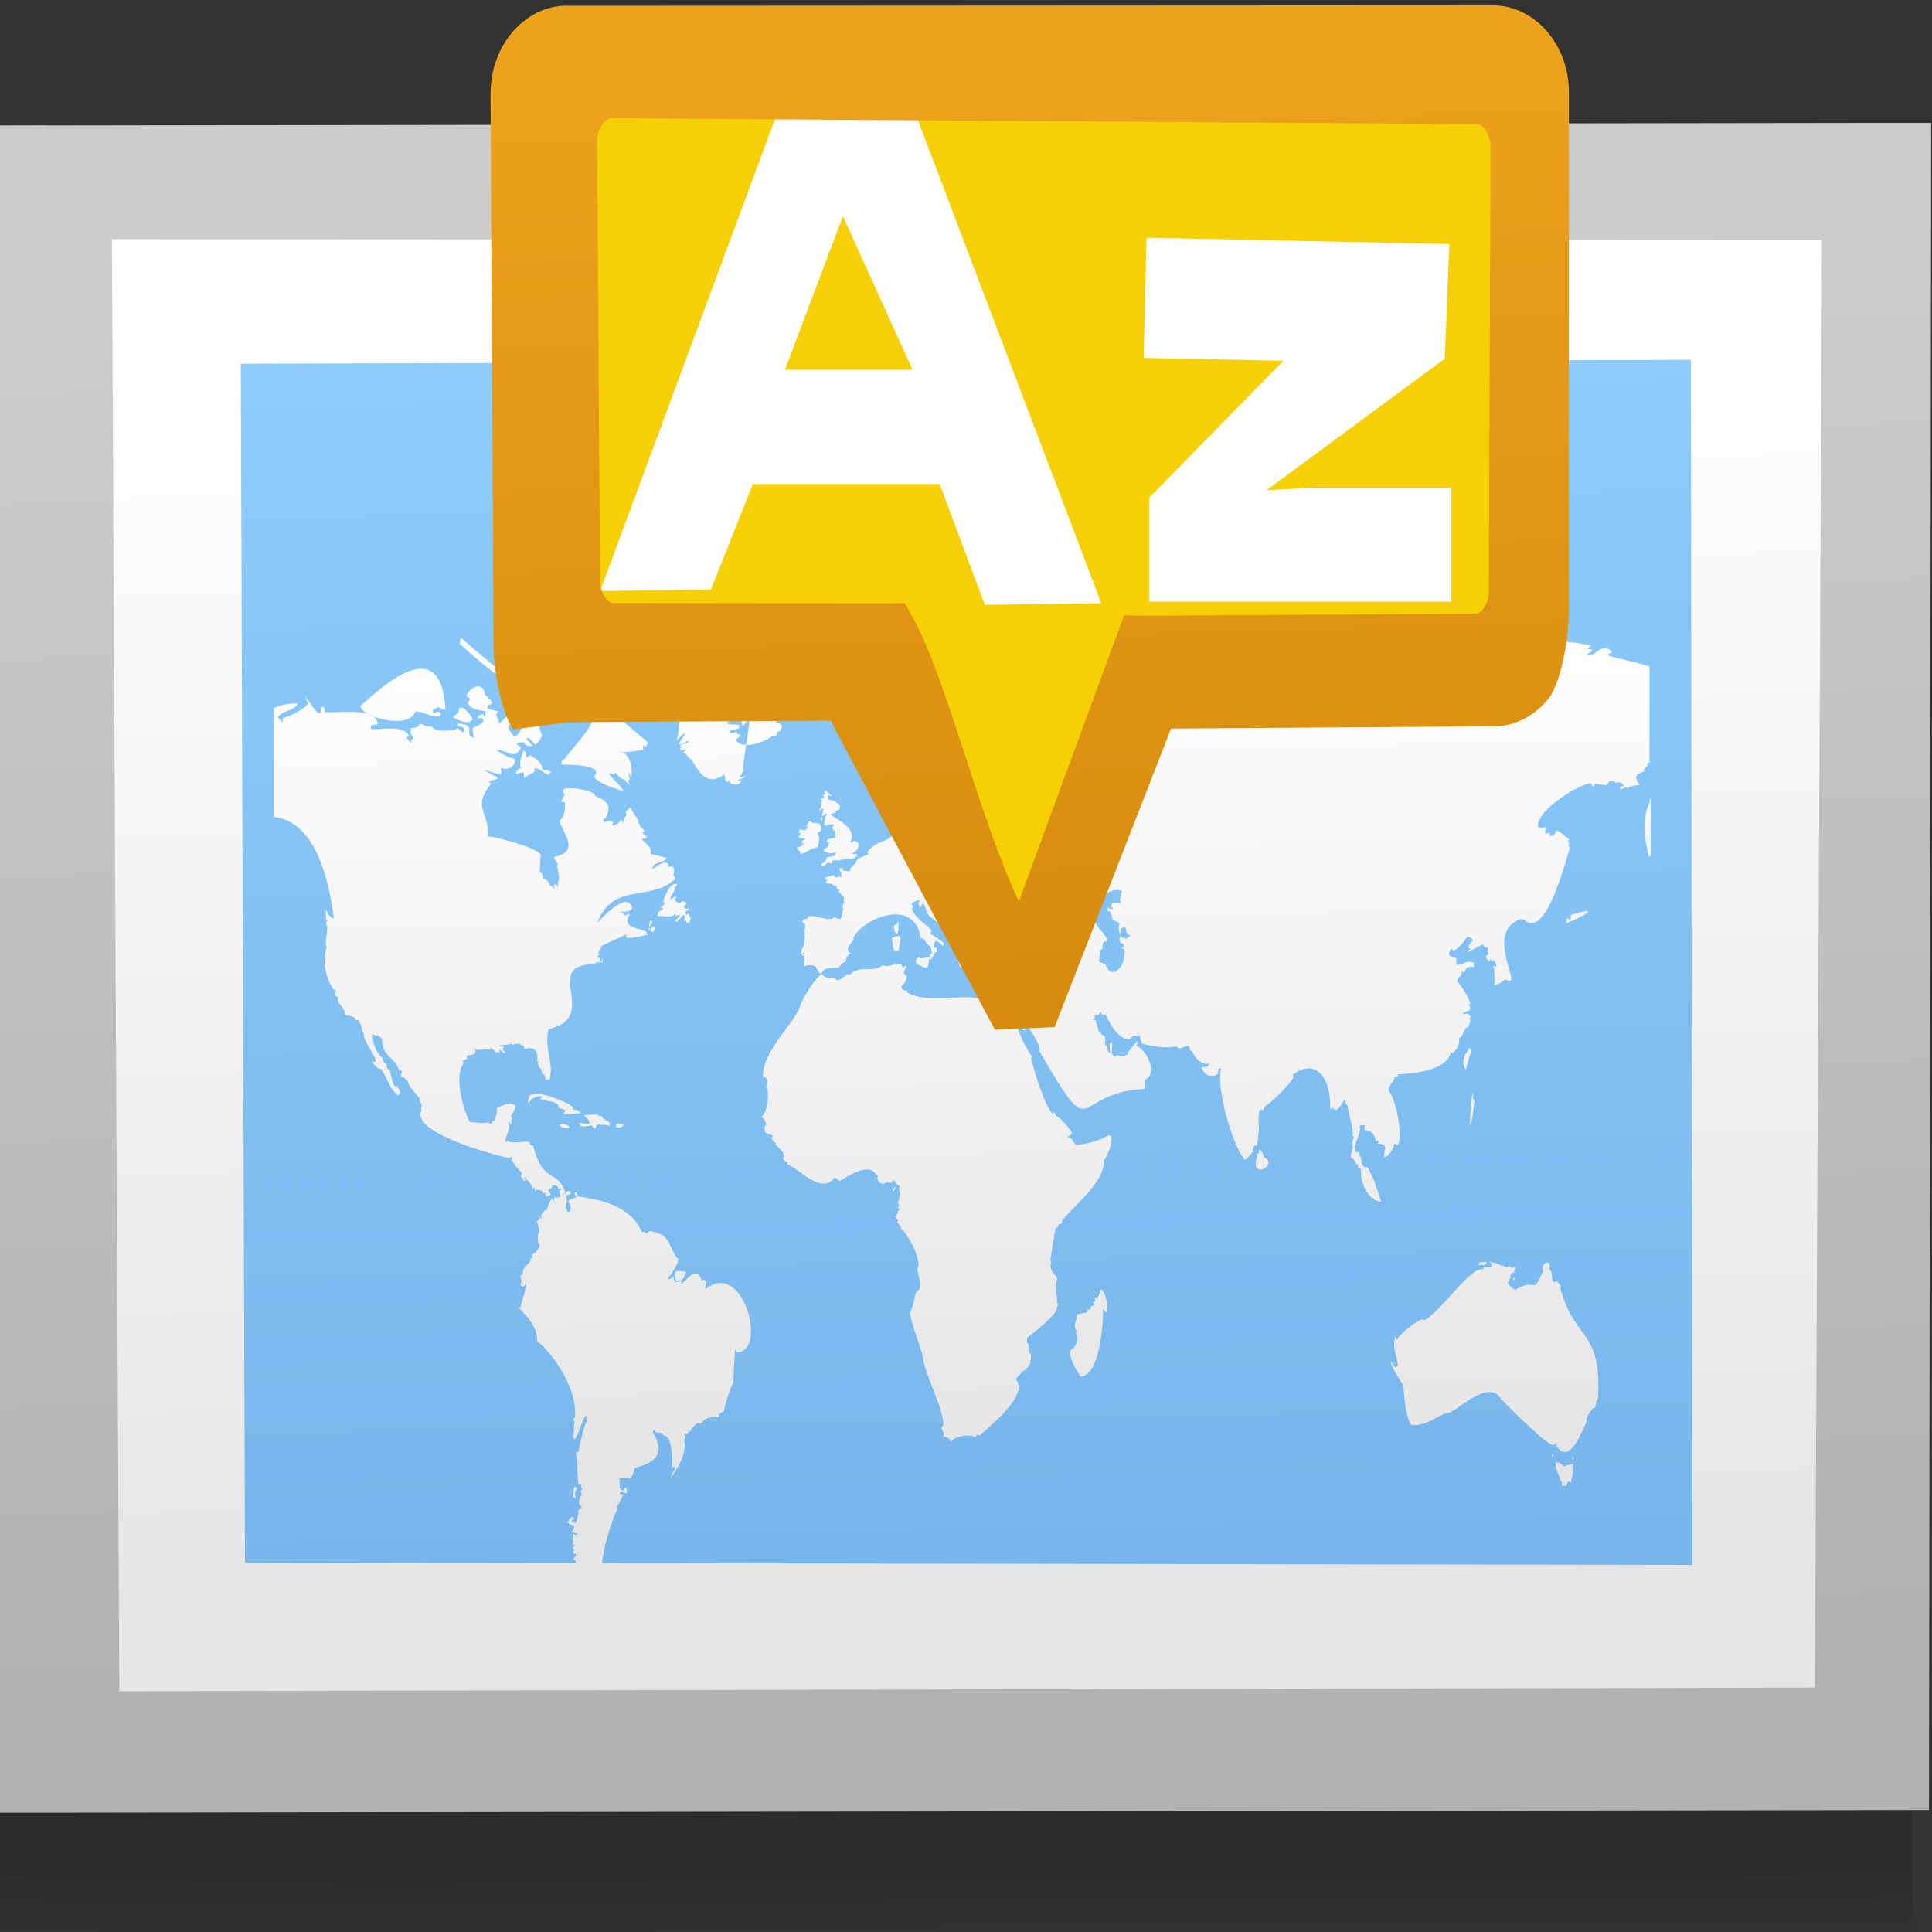 <?xml version="1.0" encoding="UTF-8"?>
<!DOCTYPE svg PUBLIC "-//W3C//DTD SVG 1.1//EN" "http://www.w3.org/Graphics/SVG/1.1/DTD/svg11.dtd">
<!-- Creator: CorelDRAW -->
<svg xmlns="http://www.w3.org/2000/svg" xml:space="preserve" width="16px" height="16px" style="shape-rendering:geometricPrecision; text-rendering:geometricPrecision; image-rendering:optimizeQuality; fill-rule:evenodd; clip-rule:evenodd"
viewBox="0 0 16 16"
 xmlns:xlink="http://www.w3.org/1999/xlink">
 <rect x="0" y="0" width="16" height="16" fill="#333333" stroke="none"/>
 <defs>
  <style type="text/css">
   <![CDATA[
    .fil14 {fill:#F7CF05}
    .fil15 {fill:white;fill-rule:nonzero}
    .fil0 {fill:black;fill-opacity:0}
    .fil1 {fill:black;fill-opacity:0.004}
    .fil2 {fill:black;fill-opacity:0.008}
    .fil3 {fill:black;fill-opacity:0.016}
    .fil4 {fill:black;fill-opacity:0.02}
    .fil5 {fill:black;fill-opacity:0.024}
    .fil6 {fill:black;fill-opacity:0.027}
    .fil7 {fill:black;fill-opacity:0.031}
    .fil8 {fill:black;fill-opacity:0.035}
    .fil9 {fill:black;fill-opacity:0.043}
    .fil12 {fill:url(#id0)}
    .fil10 {fill:url(#id1)}
    .fil13 {fill:url(#id2)}
    .fil16 {fill:url(#id3);fill-rule:nonzero}
    .fil11 {fill:url(#id4);fill-rule:nonzero}
   ]]>
  </style>
  <linearGradient id="id0" gradientUnits="userSpaceOnUse" x1="7.907" y1="3.062" x2="8.103" y2="12.877">
   <stop offset="0" style="stop-color:#8ECCFE"/>
   <stop offset="1" style="stop-color:#77B6EA"/>
  </linearGradient>
  <linearGradient id="id1" gradientUnits="userSpaceOnUse" x1="8.08" y1="13.311" x2="7.806" y2="2.947">
   <stop offset="0" style="stop-color:#E5E5E5"/>
   <stop offset="1" style="stop-color:white"/>
  </linearGradient>
  <linearGradient id="id2" gradientUnits="userSpaceOnUse" xlink:href="#id1" x1="8.034" y1="12.162" x2="7.903" y2="4.972">
  </linearGradient>
  <linearGradient id="id3" gradientUnits="userSpaceOnUse" x1="8.407" y1="0.521" x2="8.645" y2="8.053">
   <stop offset="0" style="stop-color:#EDA21D"/>
   <stop offset="1" style="stop-color:#D68C0D"/>
  </linearGradient>
  <linearGradient id="id4" gradientUnits="userSpaceOnUse" x1="8.215" y1="13.731" x2="7.722" y2="2.297">
   <stop offset="0" style="stop-color:#B2B2B2"/>
   <stop offset="1" style="stop-color:#CCCCCC"/>
  </linearGradient>
 </defs>
 <g id="Слой_x0020_1">
  <g id="_179775288">
   <path id="_179773440" class="fil0" d="M7.732 13.83c4.268,-0.162 6.712,0.065 8.098,0.46l0 1.75 -16.054 0 0 -1.209c1.085,-0.439 3.327,-0.825 7.955,-1.001z"/>
   <g>
    <path id="_179774808" class="fil1" d="M7.715 13.868c4.294,-0.158 6.745,0.092 8.115,0.504l0 1.668 -16.054 0 0 -1.168c1.071,-0.442 3.307,-0.835 7.939,-1.005z"/>
    <path id="_179775408" class="fil2" d="M7.699 13.906c4.31,-0.152 6.775,0.12 8.132,0.547l0 1.587 -16.054 0 0 -1.13c1.064,-0.442 3.302,-0.842 7.922,-1.005z"/>
    <path id="_179774136" class="fil3" d="M7.681 13.945c4.316,-0.145 6.804,0.149 8.149,0.588l0 1.508 -16.054 0 0 -1.097c1.062,-0.441 3.316,-0.845 7.905,-0.999z"/>
    <path id="_179773032" class="fil4" d="M7.665 13.983c4.306,-0.137 6.83,0.178 8.166,0.625l0 1.389c-1.644,0.111 -4.686,-0.041 -7.889,0.042l-0.089 0.002 -7.929 0 -0.146 -0.016 0 -1.054c1.065,-0.437 3.348,-0.843 7.888,-0.987z"/>
    <path id="_179775696" class="fil5" d="M7.648 14.021c4.28,-0.127 6.855,0.207 8.182,0.658l0 1.215c-1.603,0.116 -4.685,-0.027 -7.918,0.048 -3.486,0.081 -6.705,0.148 -8.136,-0.022l0 -0.931c1.074,-0.429 3.404,-0.836 7.872,-0.969z"/>
    <path id="_179772432" class="fil6" d="M7.632 14.059c4.237,-0.117 6.879,0.234 8.199,0.685l0 1.048c-1.556,0.118 -4.682,-0.013 -7.946,0.054 -3.471,0.072 -6.704,0.129 -8.107,-0.029l0 -0.814c1.086,-0.419 3.479,-0.825 7.855,-0.945z"/>
    <path id="_179775720" class="fil7" d="M7.615 14.097c4.175,-0.104 6.908,0.261 8.216,0.706l0 0.887c-1.501,0.119 -4.676,0.001 -7.975,0.06 -3.457,0.062 -6.704,0.109 -8.079,-0.035l0 -0.705c1.101,-0.406 3.578,-0.807 7.838,-0.914z"/>
    <path id="_179775648" class="fil8" d="M7.598 14.135c4.095,-0.091 6.943,0.286 8.233,0.72l0 0.734c-1.437,0.118 -4.666,0.014 -8.004,0.065 -3.442,0.052 -6.707,0.09 -8.05,-0.039l0 -0.604c1.117,-0.391 3.698,-0.784 7.821,-0.875z"/>
    <path id="_179774952" class="fil9" d="M7.581 14.174c3.995,-0.076 6.988,0.308 8.25,0.726l0 0.591c-1.363,0.113 -4.651,0.027 -8.033,0.069 -3.429,0.042 -6.711,0.069 -8.021,-0.044l0 -0.51c1.132,-0.373 3.838,-0.756 7.804,-0.831z"/>
   </g>
  </g>
  <polygon class="fil10" points="0.394,1.702 15.508,1.681 15.492,14.556 0.378,14.577 "/>
  <path class="fil11" d="M0.394 1.039l15.114 -0.021 0.485 -0 -0.018 13.972 -0.484 0.001 -15.114 0.021 -0.435 0 0 -0.435 0.017 -13.104 0.001 -0.434 0.433 -0.001zm14.696 0.95l-14.163 -0.008 0.061 12.025 14.042 -0.03 0.059 -11.988z"/>
  <polygon class="fil12" points="1.994,3.012 14.003,2.98 14.016,12.96 2.029,12.941 "/>
  <path id="path2213" class="fil13" d="M7.566 6.799c-0.027,0.029 -0.07,0.006 -0.038,-0.045 0.001,0 0.001,0.001 0.002,0.001 0.002,0.012 0.007,0.016 0.015,0.021 0.002,-0.007 0.004,-0.024 0.008,-0.03 0.004,0.001 0.008,0.001 0.012,0.002 0.003,0.02 -0.001,0.032 -0.011,0.042l0.011 0.009zm-0.092 -0.129c-0.023,0.003 -0.043,-0.002 -0.06,0.001 -0.003,0.016 -0.009,0.019 -0.016,0.029 -0.004,-0.005 -0.008,-0.01 -0.012,-0.015 0.016,-0.041 0.078,-0.034 0.097,-0.073 0.001,0.001 0.003,0.002 0.004,0.003 -0.007,0.014 -0.005,0.017 -0.003,0.038 -0.006,0.004 -0.007,0.008 -0.009,0.017zm6.196 0.419l-0.014 0.008c-0.042,-0.178 -0.062,-0.303 0.009,-0.461 -0.002,-0.005 -0.003,-0.011 -0.005,-0.017l0.01 -0.003 0 0.474zm0 -0.781c-0.012,0.005 -0.021,0.01 -0.026,0.014 -0.001,0.008 -0.002,0.016 -0.003,0.024 -0.02,0.009 -0.029,0.02 -0.027,0.044 -0.107,0.033 -0.052,0.071 -0.036,0.112 -0.03,0 -0.079,0.006 -0.1,0.027l-0.013 -0.012c-0.015,0.006 -0.037,0.027 -0.051,0.008 0.005,-0.014 0.024,-0.014 0.037,-0.018 -0.02,-0.024 -0.036,-0.035 -0.07,-0.024 -0.033,-0.03 -0.058,-0.019 -0.074,0.02l-0.1 -0.012c-0.002,0.007 -0.004,0.014 -0.006,0.02 -0.023,0.001 -0.014,-0.013 -0.024,-0.026 -0.096,0.007 -0.442,0.215 -0.442,0.358 0.016,0.02 0.047,0.006 0.066,0.007 -0.001,0.02 -0.006,0.034 -0.005,0.055l0.043 -0.008 -0.012 0.024c0.04,0.004 0.055,-0.005 0.056,-0.045 0.061,0.019 0.058,0.041 0.113,0.073l-0.012 0.02c0.004,0.002 0.007,0.005 0.01,0.007 0,0.013 -0.004,0.019 -0.006,0.032 0.008,0.002 0.011,0.004 0.014,0.011 -0.035,0.099 -0.2,0.78 -0.384,0.594 -0.007,0.004 -0.014,0.007 -0.021,0.01l0.007 -0.016c-0.338,0.109 0.035,0.597 -0.136,0.504 -0.023,0.011 -0.065,0.049 -0.091,0.049l-0.002 -0.14c-0.005,-0.003 -0.009,-0.005 -0.016,-0.005l0.016 -0.015c0.005,0.002 0.01,0.004 0.015,0.005 0.001,-0.001 0.002,-0.003 0.003,-0.005 -0,-0.016 -0.016,-0.041 -0.024,-0.049 -0.005,0.005 -0.007,0.011 -0.014,0.013 -0.002,-0.01 -0.005,-0.017 -0.014,-0.019 -0.004,0.007 -0.008,0.014 -0.013,0.022 -0.003,-0.017 -0.016,-0.026 -0.024,-0.039 0.007,-0.022 0.02,-0.018 0.026,-0.033 -0.004,-0.003 -0.007,-0.005 -0.011,-0.008 0.012,-0.073 -0.016,-0.012 -0.039,-0.067l-0.128 0.068c0.006,-0.014 0.018,-0.02 0.025,-0.034 -0.006,-0.001 -0.009,-0.002 -0.016,-0.001 -0.008,-0.02 0.027,-0.051 0.036,-0.063 -0.004,-0.022 -0.024,-0.032 -0.047,-0.031 -0.028,0.041 -0.077,0.103 -0.116,0.115 -0.003,-0.005 -0.006,-0.011 -0.009,-0.016 -0.017,0 -0.02,0.024 -0.026,0.041 0.013,0.037 0.037,0.018 0.062,0.039 -0,0.022 -0.005,0.037 0.003,0.052 0.058,0.002 0.08,-0.048 0.145,-0.013 -0.003,0.01 -0.005,0.019 -0.005,0.033 -0.034,-0.009 -0.071,-0 -0.075,0.042 -0.003,0.001 -0.007,0.003 -0.01,0.003 -0.002,-0.004 -0.004,-0.009 -0.006,-0.012 -0.003,0.001 -0.006,0.002 -0.009,0.003 0.011,0.042 -0.04,0.043 -0.037,0.085 0.024,0.01 0.107,0.147 0.11,0.181 -0.005,0.003 -0.01,0.005 -0.015,0.009 0.007,0.01 0.018,0.019 0.014,0.042 -0.018,0.008 -0.058,0.023 -0.069,0.037l0.049 -0.007c0.006,0.012 0.012,0.02 0.027,0.022 0,0.002 0,0.003 0,0.005 -0.006,0.006 -0.012,0.012 -0.018,0.019 0.001,0.001 0.002,0.002 0.002,0.003 0.004,0 0.007,0.001 0.011,0.001 -0.003,0.01 -0.015,0.066 -0.022,0.069 -0.002,-0.003 -0.004,-0.005 -0.007,-0.007 -0.032,0.026 -0.028,0.075 -0.066,0.094 0.01,0.046 -0.02,0.092 -0.047,0.12l-0.02 -0.004c-0.044,0.184 -0.431,0.176 -0.439,0.183 0,0.011 0.001,0.014 -0.005,0.019 -0.007,-0.003 -0.019,-0.002 -0.024,0.001 0.003,0.04 -0.046,0.06 -0.05,0.111 0.099,0.125 0.124,0.538 0.052,0.438 -0.001,0 -0.001,0.001 -0.002,0.001 -0.005,0.038 -0.041,0.112 -0.085,0.113 -0,-0.024 0.001,-0.059 0.011,-0.072 -0.004,-0.033 -0.042,-0.037 -0.063,-0.037 0.005,-0.013 0.007,-0.014 0.001,-0.026 -0.011,0 -0.01,0.006 -0.021,0.007 0,-0.067 -0.048,-0.094 -0.092,-0.094 0.001,-0.014 0.002,-0.027 0.003,-0.041 -0.022,-0.001 -0.029,-0.004 -0.043,0.009 0.021,0.072 -0.064,0.145 -0.029,0.215 0.009,0.002 0.017,-0.001 0.026,-0.002 0.003,0.014 -0.001,0.032 0.008,0.04 0.002,-0.001 0.004,-0.002 0.005,-0.003 0.009,0.05 0.003,0.093 0.056,0.09 0.061,0.1 0.071,0.17 0.115,0.285 -0.101,0 -0.181,-0.152 -0.168,-0.27l-0.024 -0.007c0,-0.018 -0.001,-0.025 -0.007,-0.035 -0.004,0.002 -0.006,0.002 -0.009,0 -0.007,-0.025 -0.018,-0.033 -0.03,-0.049 -0.004,0.002 -0.008,0.004 -0.011,0.006 -0.009,-0.032 0.005,-0.073 0.014,-0.102 -0.018,-0.017 0.001,-0.058 0.009,-0.081 -0.005,0 -0.007,-0 -0.01,-0.002 0.003,-0.087 -0.034,-0.167 -0.044,-0.256 -0.014,-0.005 -0.017,-0.047 -0.032,-0.047 -0.002,0.026 -0.057,0.093 -0.066,0.083 0,-0.004 0,-0.007 0,-0.01 -0.012,0.001 -0.01,0.014 -0.02,0.002 0.001,-0.005 0.002,-0.009 0.003,-0.014 -0.011,0.002 -0.015,0.007 -0.022,0.014 -0.002,-0.002 -0.004,-0.004 -0.007,-0.006 0.006,-0.309 -0.158,-0.4 -0.31,-0.276 0.002,0.008 0.004,0.016 0.005,0.024 -0.059,0.084 -0.163,0.189 -0.238,0.239 -0.003,0.011 -0.007,0.024 -0.014,0.03 -0.049,-0.036 -0.032,0.096 -0.037,0.109 0.013,0.018 -0.007,0.146 -0.013,0.183 -0.029,-0.002 -0.027,0.012 -0.035,0.042 0.003,0.003 0.006,0.006 0.008,0.01 -0.034,0.014 -0.042,0.062 -0.077,0.063 -0.108,-0.143 -0.231,-0.584 -0.194,-0.754 -0.018,-0.001 -0.02,0.001 -0.024,0.019 0.023,0.038 -0.096,0.088 -0.137,-0.029 0.014,0 0.064,0.003 0.062,-0.031 -0.05,0.022 -0.122,-0.047 -0.137,-0.1 -0.007,-0.002 -0.013,-0.004 -0.02,-0.006 0.003,-0.098 -0.087,0.023 -0.11,-0.035 -0.106,0.018 -0.186,-0.001 -0.288,-0.022l-0.018 -0.066 -0.06 0.001c-0.002,0.009 -0.022,0.024 -0.028,0.031 -0.098,-0.013 -0.151,-0.121 -0.195,-0.209 -0.019,0.009 -0.038,0.004 -0.037,-0.023l-0.021 0.027c-0.009,0 -0.03,0.001 -0.034,0.007 0.002,0.007 0.003,0.014 0.004,0.022 -0.002,0 -0.004,0 -0.007,0 -0.003,0.005 -0.006,0.009 -0.009,0.014l0.021 -0.001c0.007,0.035 0.02,0.066 0.03,0.099 0.008,-0.001 0.011,-0.001 0.016,0.003 -0.013,0.028 0.048,0.022 0.03,0.056 0.002,0.004 0.004,0.008 0.006,0.012 -0.007,0.02 -0.003,0.022 0.002,0.041 0.005,-0.002 0.006,0.001 0.011,0.005 0.001,0.018 0.009,0.045 0.016,0.056 0.023,0.003 -0.015,-0.095 0.024,-0.088 0.01,0.031 -0.007,0.078 0,0.099 0.007,0.003 0.011,0.003 0.009,0.014 0.011,0 0.019,0.002 0.029,0.001 0.001,-0.005 0.002,-0.005 0.005,-0.008 0.012,0.008 0.058,0.008 0.068,0.004 0,-0.002 0.001,-0.004 0.001,-0.006 0.005,0.003 0.008,0.003 0.014,0.001 0.014,-0.046 0.06,-0.076 0.084,-0.115 0,0 0.001,0 0.001,0 0.001,0.02 -0.002,0.029 -0.009,0.041 0.05,0 0.2,0.212 0.073,0.281 -0.006,0.021 -0.002,0.054 -0.004,0.075 -0.621,0.03 -0.396,0.503 -0.87,-0.311 0.01,-0.056 -0.06,-0.148 -0.087,-0.191 -0.005,-0.001 -0.011,-0.001 -0.016,-0.001 0.002,-0.022 0.011,-0.048 0.014,-0.073 -0.021,-0.018 -0.031,-0.078 -0.04,-0.106 0.04,-0.041 0.034,-0.139 0.073,-0.187 -0.016,-0.046 -0.017,-0.088 0.009,-0.123l-0.006 -0.016c-0.001,0 -0.002,0 -0.004,0 -0.005,0.009 -0.012,0.013 -0.018,0.02 -0.016,-0.003 -0.022,-0.012 -0.041,-0.012 -0.008,0.011 -0.017,0.015 -0.023,0.03 -0.062,0.018 -0.081,-0.047 -0.14,-0.038 -0.002,0.013 -0.005,0.026 -0.006,0.039l-0.049 -0.002c-0.003,-0.011 -0.007,-0.022 -0.011,-0.032 -0.016,0.016 -0.025,-0.012 -0.041,0.009l-0.001 -0.02c-0.01,-0.001 -0.02,-0.002 -0.029,-0.003 -0.001,-0.003 -0.002,-0.005 -0.003,-0.007 0.058,-0.027 -0.092,-0.18 0.326,-0.308l0.06 0.05c0.405,-0.189 -0.04,-0.327 -0.052,-0.34 -0.001,0 -0.001,0.001 -0.002,0.001 -0.002,0.011 -0.007,0.016 -0.012,0.023 -0.016,0.001 -0.03,-0.002 -0.045,0.004 0,0.001 0.001,0.001 0.001,0.002 0.02,0.007 0.045,0.031 0.048,0.054 0.149,-0.006 -0.037,0.057 -0.069,0.05 0,-0.122 -0.063,0.012 0.01,-0.089 -0.002,-0.005 -0.004,-0.009 -0.006,-0.014 -0.031,-0.001 -0.46,0.359 -0.464,0.361 0.002,0.003 0.003,0.005 0.005,0.007 -0.033,0.045 0.06,0.074 -0.004,0.092 0,0.001 0,0.001 0,0.001 0.107,0.026 0.042,0.09 0.005,0.078l0.014 0.058c-0.012,-0.008 -0.018,-0.009 -0.025,0.006 -0.001,-0 -0.001,-0 -0.002,-0.001 -0.004,-0.024 -0.012,-0.029 -0.024,-0.017l-0.023 -0.06c0.003,-0.007 0.006,-0.014 0.009,-0.021l-0.013 -0.011 -0.016 -0.031c0.009,-0.002 0.021,-0.003 0.012,-0.014 -0.015,0.003 -0.065,-0.055 -0.071,-0.075 0.001,0 0.003,0.001 0.005,0.001l0 -0.078c0.006,-0.002 0.006,-0.003 0.005,-0.013 -0.021,-0.013 -0.189,-0.131 -0.189,-0.158 0.005,-0 0.01,-0.001 0.016,-0.001 -0.037,-0.014 -0.013,-0.051 -0.049,-0.069l-0.02 0.036c-0.005,-0.014 -0.012,-0.028 -0.015,-0.045 0.006,-0.001 0.008,-0.003 0.011,-0.007 -0.001,-0.003 -0.003,-0.006 -0.004,-0.009 -0.011,0.001 -0.012,0.001 -0.024,0 0,0.003 -0,0.007 -0.001,0.009 -0.021,0.002 -0.033,0.005 -0.04,0.024 0.002,0.001 0.005,0.001 0.007,0.001 0,0.013 0.004,0.013 0.009,0.02 -0.003,0.007 -0.007,0.009 -0.011,0.014 0.012,0.071 0.161,0.163 0.165,0.187 -0.006,0.003 -0.009,0.008 -0.013,0.013 0.019,0.029 0.09,0.058 0.112,0.086 -0.003,0.008 -0.005,0.016 -0.007,0.024 -0.024,-0.023 -0.076,-0.081 -0.077,0.003 0.009,0.006 0.018,0.012 0.026,0.018 -0.003,0.008 -0.003,0.016 0.001,0.024 -0.001,0.002 -0.003,0.005 -0.005,0.007 -0.014,-0 -0.016,0.004 -0.023,0.012 0.001,0.008 0.002,0.013 0,0.019 -0.011,0.005 -0.015,0.018 -0.021,0.03l-0.017 -0.005c0,-0.005 0,-0.009 0,-0.014 0.01,-0.005 0.012,-0.013 0.01,-0.025 0.001,-0.002 0.003,-0.004 0.004,-0.006 0.004,0.001 0.007,0.001 0.01,0.001 0,-0.08 -0.046,-0.065 -0.061,-0.122 -0.006,0.002 -0.011,0.004 -0.017,0.006l0.007 -0.007c-0.002,-0.003 -0.004,-0.005 -0.005,-0.008l-0.014 0.005c-0.051,-0.352 -0.488,-0.164 -0.561,-0.005 0.001,0.005 0.002,0.005 0.005,0.008 -0.014,0.036 -0.084,0.081 -0.028,0.118 0,0.001 0,0.003 0,0.003 -0.029,0.018 -0.034,0.037 -0.043,0.07 -0.042,0.01 -0.032,0.027 -0.059,0.051 -0.002,-0.002 -0.004,-0.004 -0.005,-0.006 -0.03,0.007 -0.119,-0.007 -0.129,0.046 -0.001,0 -0.001,0 -0.001,0 -0.001,-0.002 -0.001,-0.004 -0.001,-0.006 -0.001,0 -0.001,0 -0.001,0 -0.003,0.033 -0.034,-0.017 -0.035,-0.025 -0.003,-0.001 -0.005,-0.002 -0.007,-0.003 0.002,-0.041 -0.086,-0.033 -0.107,-0.02l0.008 -0.09c-0.001,-0.001 -0.001,-0.001 -0.001,-0.002 -0.005,0.002 -0.013,0.004 -0.018,0.003l-0.002 -0.01c0.009,0 0.012,-0.002 0.016,-0.008 -0.001,-0.003 -0.002,-0.006 -0.003,-0.009 -0.007,0.005 -0.016,0.025 -0.022,0.008 0.004,-0.011 0.007,-0.022 0.006,-0.037 0.024,-0.016 0.034,-0.113 0.02,-0.148 0.013,-0.028 0.018,-0.063 -0.013,-0.071 -0.002,-0.028 0.019,-0.031 0.04,-0.031 0.001,-0.005 0.003,-0.012 0.005,-0.018 0.045,-0.022 0.188,0.051 0.218,0.005 0.018,0.007 0.031,0.018 0.054,0.013 0.008,-0.021 0.012,-0.049 0.017,-0.076 0.003,-0.001 0.005,-0.003 0.007,-0.005 -0.001,-0.002 -0.002,-0.004 -0.003,-0.006 -0.002,0.002 -0.004,0.003 -0.005,0.005 0,-0.019 0.002,-0.041 0.008,-0.055 0,0 0,0 0.001,0 0.005,0.008 0.01,0.015 0.015,0.023 -0.006,-0.032 -0.025,-0.028 -0.012,-0.06l-0.045 -0.053c0.001,-0.004 0.003,-0.009 0.004,-0.013 -0.007,-0.006 -0.018,-0.011 -0.024,-0.019 0.001,-0.004 0.003,-0.008 0.005,-0.012 -0.002,-0.001 -0.003,-0.002 -0.005,-0.003 -0.003,0.001 -0.008,0.003 -0.012,0.005 -0.016,-0.018 -0.042,-0.026 -0.065,-0.023l-0.014 -0.016c0.006,-0.001 0.011,-0.002 0.016,-0.003l-0.001 -0.006c-0.003,-0.001 -0.01,-0.001 -0.008,-0.005 0.005,-0.001 0.006,-0.003 0.008,-0.008 -0.008,0 -0.014,0.001 -0.019,0.004 0,-0.005 0.001,-0.01 0.001,-0.015l0.072 -0.021c0.004,0.006 0.008,0.013 0.012,0.02 0.01,0 0.032,-0.006 0.039,-0.011 0,0.003 0,0.005 0,0.008 0.007,0 0.012,-0.001 0.016,-0.005 -0.006,-0.009 -0.004,-0.02 -0.004,-0.035 -0.009,-0.005 -0.014,-0.02 -0.015,-0.034 0.012,0.001 0.018,0.002 0.029,0 -0.001,0.011 0.001,0.017 0.004,0.025 0.021,-0.013 0.044,0.013 0.062,-0.008 -0.003,-0.001 -0.006,-0.002 -0.009,-0.003 0.003,-0.023 0.053,-0.047 0.064,-0.092l0.091 -0.038c-0.002,-0.006 -0.005,-0.01 -0.01,-0.012 0.081,-0.141 0.26,-0.05 0.213,-0.27 -0.008,-0.001 -0.008,-0.005 -0.012,-0.009 -0.001,0.002 -0.002,0.004 -0.003,0.006 -0.003,-0.001 -0.005,-0.003 -0.007,-0.005l0.008 -0.073 0.033 -0.016c0.002,0.005 0.004,0.01 0.006,0.016 0.011,-0.002 0.007,-0.021 0.009,-0.032 0.013,-0.001 0.027,-0.003 0.037,0.004 0.001,0.024 0.05,0.045 0.013,0.06 -0.002,-0.003 -0.004,-0.006 -0.006,-0.009 -0.003,0.002 -0.006,0.003 -0.009,0.005 0.006,0.017 -0.006,0.02 -0.009,0.034 -0.004,0 -0.008,0.001 -0.012,0.001 0.001,0.002 0.002,0.004 0.003,0.006 -0.106,0.137 0.133,0.085 0.137,0.085 0.007,0.025 0.021,0.014 0.033,0.022 0.001,0.007 0.001,0.013 0.002,0.019 0.01,0.005 0.019,0.01 0.031,0.015 -0.001,-0.01 -0.001,-0.014 -0.002,-0.026 0.038,-0.003 0.16,-0.105 0.171,-0.027 0.026,0.012 0.037,-0.005 0.056,-0.017 0.001,-0.01 0.001,-0.02 0.003,-0.029 0.017,0.001 0.041,0.007 0.053,-0.001 0.001,-0.008 -0.001,-0.01 -0.002,-0.016 0.001,0 0.003,-0.001 0.005,-0.001 -0.024,-0.063 -0.002,-0.109 0.018,-0.169 0.016,0 0.022,-0.009 0.039,-0.01 0,0.003 0,0.005 0,0.008 0.174,0.158 0.021,-0.171 0.012,-0.196 0.001,-0.004 0.003,-0.009 0.004,-0.013 -0.011,0 -0.017,0.004 -0.025,0.007 0,-0.004 0,-0.009 0.001,-0.014 -0.045,0.02 -0.046,-0.13 -0.046,-0.164 -0.004,-0.004 -0.009,-0.007 -0.013,-0.012 0.005,-0.02 0.012,-0.027 0.022,-0.039 -0.001,-0.005 -0.001,-0.01 -0.001,-0.015 0.009,-0.004 0.014,-0.002 0.023,0.003 0.021,-0.013 0.01,-0.034 0.023,-0.05l0.005 0.013c0.002,0 0.003,0 0.005,0 0.023,-0.04 0.066,-0.106 0.106,-0.104l-0.01 -0.062 -0.104 -0.033 -0.057 0.062c0.012,0.019 0.002,0.033 -0.016,0.042l0.02 0.027 -0.072 0.084c-0.003,-0.003 -0.007,-0.005 -0.01,-0.008 -0.022,0.025 -0.037,0.057 -0.067,0.057l-0.007 0.035c-0.005,-0.003 -0.011,-0.005 -0.017,-0.007 0.003,0.027 0.011,0.033 0.003,0.064 -0.003,0.001 -0.007,0.003 -0.01,0.003 -0.004,0.019 0.01,0.065 0.004,0.071 0,0.001 0.001,0.002 0.001,0.002l0.03 0.007c0.006,0.018 0.018,0.033 0.036,0.036 0.024,0.109 -0.176,0.082 -0.199,0.361 -0.017,-0.005 -0.033,0.006 -0.055,0 0.002,-0.01 0.005,-0.013 0.007,-0.024 -0.01,-0.01 -0.017,-0.025 -0.023,-0.04 0.003,-0.002 0.006,-0.004 0.009,-0.005 -0,-0.003 -0.001,-0.006 -0.001,-0.009 0.028,0.004 -0.02,-0.048 -0.024,-0.066 -0.003,-0 -0.005,-0.001 -0.007,-0.001 0.001,-0.021 -0.005,-0.025 -0.011,-0.036 0.003,-0.009 0.007,-0.022 0.006,-0.03 -0.006,-0.002 -0.006,-0.002 -0.013,0 0,-0.003 0,-0.006 -0.001,-0.009 -0.003,0 -0.006,0.001 -0.009,0.001 0,-0.013 -0.001,-0.04 -0.008,-0.044 0.002,-0.009 0.005,-0.012 0.005,-0.021 -0.001,0 -0.001,-0.001 -0.002,-0.001 -0.016,0.008 -0.016,-0.004 -0.024,-0.017 0.003,-0.006 0.004,-0.008 0.002,-0.016 -0.002,0.002 -0.004,0.004 -0.007,0.006 -0.001,0.047 -0.11,0.128 -0.148,0.117 -0.001,-0.007 -0.003,-0.007 -0.008,-0.01 -0.001,0.003 -0.003,0.005 -0.005,0.007 -0.001,-0.002 -0.003,-0.003 -0.005,-0.005 0.002,-0.003 0.004,-0.005 0.005,-0.007 -0.016,-0.005 -0.026,-0.014 -0.044,-0.021 -0.003,-0.007 -0.006,-0.014 -0.009,-0.02 0.003,-0.008 0.006,-0.011 0.004,-0.02 0.002,0 0.005,0.001 0.007,0.001 0,0.003 0.001,0.006 0.001,0.01l0.015 0.001c-0.001,-0.001 -0.002,-0.003 -0.003,-0.005 0.002,-0.004 0.003,-0.005 0.009,-0.006 0,-0 0,-0.001 0,-0.001 -0.027,0.002 -0.012,-0.013 0.001,-0.022 0,-0.001 0,-0.001 0,-0.001 -0.007,0.001 -0.009,0.001 -0.013,-0.003 0.003,-0.005 0.006,-0.008 0.009,-0.015l-0.013 0.013c-0,-0.007 -0.002,-0.009 -0.005,-0.012 0,0.005 0,0.009 0.001,0.014 -0.005,0.002 -0.007,0.004 -0.014,0.005 -0.001,-0.002 -0.002,-0.004 -0.003,-0.006 0,0.002 -0,0.004 -0.001,0.006l-0.009 -0.019c0.008,-0.012 0.01,-0.023 0.014,-0.005 0,0 0,0 0.001,0 0,-0.002 0,-0.004 0,-0.007 0.005,0.003 0.007,0.005 0.012,0.003 -0.079,-0.255 0.393,-0.454 0.313,-0.563 0.003,-0.006 0.006,-0.012 0.009,-0.018 0.009,0 0.017,-0.001 0.026,-0.001l-0.009 -0.02 0.043 -0.026c-0.006,-0.002 -0.007,-0.005 -0.009,-0.012 0.357,-0.125 1.378,-0.369 0.748,0.025 0.015,0.017 0.146,0.115 0.086,0.137 0.007,0.083 0.031,0.079 0.073,0.105 0.009,0.039 0.105,0.05 0.077,-0.011 -0.021,-0.004 -0.054,-0.004 -0.055,-0.042 0.025,-0.029 0.116,0.011 0.158,0.027l0.075 -0.164c0.033,-0.005 0.058,0.032 0.081,0.033 0,-0.037 0.02,-0.051 0.008,-0.095 -0.011,-0.002 -0.017,-0.007 -0.022,-0.016 0.09,-0.105 0.075,-0.151 0.05,-0.001 0.094,0.091 0.202,-0.054 0.312,-0.11 0.001,0.006 0.003,0.012 0.005,0.018 0.009,0.003 0.037,-0.043 0.063,-0.043 -0.001,0.013 -0.003,0.024 -0.003,0.042 -0.005,0.001 -0.011,0.002 -0.017,0.003 -0.003,0.005 -0.004,0.007 -0.003,0.016 0.022,0.009 0.028,-0.003 0.054,-0.003 0.001,0.007 0.002,0.007 0.007,0.01 0.034,-0.026 0.147,-0.088 0.195,-0.06 -0.005,0.007 -0.009,0.013 -0.013,0.02 0.012,0.043 0.029,0.006 0.038,-0.01 0.055,-0.01 0.043,-0.036 0.016,-0.079 0.082,-0.171 0.338,0.261 0.369,0.058 -0.081,0.014 -0.066,-0.142 -0.075,-0.176 -0.007,-0.001 -0.015,-0.002 -0.023,-0.003l0.109 -0.204c0.138,0.043 0.142,-0.06 0.104,0.139 0.135,0.075 -0.022,0.392 -0.011,0.432 -0.039,0.017 -0.062,-0.011 -0.103,0.002 0.099,0.272 0.231,-0.356 0.334,-0.083 0.006,0.023 0.046,0.02 0.062,0.012 0.001,-0.003 0.001,-0.006 0.002,-0.009 -0.011,-0.014 -0.028,-0.012 -0.045,-0.017l0.002 -0.017c0.096,-0.038 -0.12,-0.105 -0.153,-0.105 0,-0.101 0.01,-0.127 -0.029,-0.216 0.018,-0.069 0.081,-0.016 0.077,-0.126 0.009,0.003 0.017,0.006 0.026,0.009 0.007,0.161 0.024,0.075 0.105,0.175 0.007,-0.001 0.014,-0.001 0.02,-0.001l-0.02 -0.051c-0.039,0 -0.057,-0.005 -0.076,-0.032 0.002,-0.005 0.003,-0.011 0.005,-0.016l0.071 0.002c-0.001,-0.011 -0.002,-0.022 -0.003,-0.032 0.074,-0.045 0.127,0.071 0.201,0.051 0.001,0.005 0.001,0.01 0.002,0.016 -0.031,0.032 -0.029,0.052 -0.035,0.103 0.003,0.001 0.005,0.003 0.007,0.003 0.004,-0.015 0.011,-0.035 0.02,-0.043 0.002,0.001 0.004,0.003 0.006,0.004 0.005,0.016 0.012,0.025 0.008,0.051l0.027 -0.02c0,-0.027 -0.014,-0.048 -0.021,-0.067 0.005,-0.015 0.01,-0.03 0.016,-0.046 -0.015,-0.02 -0.046,-0.029 -0.052,-0.057 -0.165,-0.026 -0.006,-0.225 0.113,-0.134 0.021,-0.016 0.047,-0.042 0.074,-0.023l-0.025 0.035c0.125,-0.022 0.013,-0.073 0.035,-0.138 0.064,-0.027 0.337,-0.215 0.387,-0.137 -0.002,0.007 -0.004,0.013 -0.007,0.019 0.036,0.006 0.135,0.003 0.161,-0.018 0.002,-0.052 0.032,-0.047 0.067,-0.06 0,-0.081 0.092,-0.159 0.171,-0.09 0.001,0.004 0.001,0.008 0.001,0.013 -0.017,0.01 -0.028,0.022 -0.042,0.035 0.005,0.012 0.1,0.008 0.114,0.007 0.001,0.001 0.002,0.003 0.004,0.005 0,0.125 0.011,-0.078 -0.036,0.051 0.041,0.001 0.054,0.011 0.079,-0.024 0.071,-0.001 0.17,-0.007 0.192,0.064 0.01,-0.001 0.021,-0.002 0.031,-0.004 0.003,0.009 0.005,0.017 0.007,0.025l-0.025 0.041c0.007,0.007 0.014,0.013 0.021,0.02 -0.055,0.131 -0.278,0.137 -0.352,0.26 0.033,0 0.199,-0.062 0.216,-0.083 -0,-0.006 -0.001,-0.012 -0.001,-0.018 -0.005,-0.001 -0.007,-0.003 -0.01,-0.007 0.003,-0.011 0.009,-0.016 0.016,-0.021 0.046,0.027 0.072,0.016 0.112,0.028l0.014 0.057 0.026 -0.037 0.182 0.003c-0.002,0.021 -0.004,0.032 0,0.049 0.068,0.016 0.172,0.051 0.213,-0.015 -0.004,-0.008 -0.005,-0.019 -0.006,-0.029 0.049,-0.034 0.167,-0.005 0.215,0.035 0,0.006 0.001,0.013 0.001,0.02 -0.017,0.003 -0.101,0.044 -0.101,0.065 0.136,0.105 0.155,0.154 0.271,0.045 0.002,0 0.004,0.001 0.006,0.001 0.014,0.109 0.235,0.02 0.253,0.017 0.008,0.014 0.023,0.027 0.045,0.019 0.002,-0.026 0.002,-0.049 0.003,-0.078 -0.01,0.005 -0.029,0.009 -0.037,0.003 0.026,-0.095 0.23,-0.027 0.281,-0.023l-0.031 0.029 0.041 0.005c-0.008,0.028 -0.039,0.021 -0.043,0.049 0.08,0.008 0.119,-0.118 0.207,-0.031l-0.042 0.026c0,0.001 0,0.001 0,0.001 0.055,0.024 0.234,0.054 0.351,0.094l0 0.789zm-4.34 1.413c-0.005,-0.008 -0.005,-0.029 -0.008,-0.039 -0.014,-0.001 -0.027,0.002 -0.039,0.005 -0.003,0.014 -0.001,0.042 -0.005,0.055 -0.013,-0.041 -0.022,-0.055 -0.005,-0.095l-0.06 -0.032c0.001,-0.029 -0.015,-0.038 -0.019,-0.066 -0.008,-0.001 -0.022,-0.005 -0.027,-0.009 0,-0.04 0.035,-0 0.051,-0.015l-0.019 -0.019 0.017 -0.032 0.074 0.003c-0.001,-0.001 -0.001,-0.002 -0.001,-0.003 -0.033,-0.012 0.003,-0.043 -0.005,-0.076 0.003,-0.003 0.005,-0.006 0.007,-0.009 -0.002,-0.005 -0.004,-0.009 -0.006,-0.014 -0.073,-0.021 -0.115,0.031 -0.183,0.05 0,0.007 -0,0.009 -0.003,0.012 -0.002,-0.001 -0.004,-0.003 -0.006,-0.004 -0.012,0.008 -0.026,0.022 -0.041,0.014 -0.057,0.099 -0.007,0.056 -0.006,0.142 0,0 0,0 0.001,0 0.001,-0.007 0.003,-0.014 0.005,-0.021 0.001,0 0.003,0 0.003,0 0,0.117 0.103,0.146 0.117,0.228 -0.038,0 -0.044,0.009 -0.041,0.06 -0.003,-0.001 -0.004,-0.001 -0.006,0.001 -0.001,0.005 -0.002,0.01 -0.003,0.016l-0.006 -0.01c-0.001,0.001 -0.002,0.001 -0.003,0.002 0,0.031 -0.016,0.065 -0.009,0.101 0.014,0.006 0.033,0.011 0.051,0.017 0.046,0.158 0.189,0.003 0.153,-0.127 -0.009,-0.002 -0.012,-0.004 -0.018,0.001l0.005 -0.016c0.006,0.001 0.013,0.002 0.019,0.003 0,-0.001 0,-0.003 0,-0.004l-0.012 -0.015c0.002,-0.003 0.005,-0.007 0.007,-0.01 -0.035,0.001 -0.052,-0.029 -0.025,-0.067 0.002,0.006 0.005,0.012 0.007,0.018 0.008,-0.001 0.009,-0.001 0.016,0.001 0.001,-0.003 0.001,-0.006 0.001,-0.009 0.002,0.001 0.004,0.001 0.005,0.002 0,0.004 0.001,0.009 0.001,0.013l0.027 -0.003c-0.001,-0.005 -0.003,-0.009 -0.004,-0.013 0.009,0.002 0.014,0.01 0.02,-0.003 -0.007,-0.019 -0.022,-0.02 -0.028,-0.032zm0.533 -2.749c-0.035,0.013 -0.265,0.057 -0.274,0.111 0.004,0.003 0.008,0.005 0.012,0.008 -0.02,0.026 -0.109,0.023 -0.075,0.056 0,0.001 0,0.001 0,0.002 -0.009,0.009 -0.02,0.019 -0.028,0.03 -0.007,-0.005 -0.012,-0.009 -0.023,-0.009 -0.003,0.004 -0.007,0.009 -0.01,0.013l0.016 0.014c0,0.005 0.001,0.009 0.001,0.014 -0.019,0.022 -0.161,0.062 -0.161,0.005 0.033,-0.019 0.024,-0.039 0.079,-0.039 0.001,-0.005 0.001,-0.01 0.002,-0.015 -0.005,-0.005 -0.009,-0.011 -0.014,-0.016l0.044 -0.029c-0.004,-0.007 -0.009,-0.013 -0.015,-0.018 0.024,-0.03 0.025,-0.045 0.061,-0.045 0.039,-0.063 0.127,-0.043 0.15,-0.101 0.068,0.01 0.124,-0.024 0.196,-0.028 0.041,-0.094 0.229,-0.022 0.039,0.048zm-0.464 0.286c0.009,0.004 0.019,0.009 0.029,0.013 -0.011,0.11 0.027,0.156 0.031,0.242 -0.033,-0.001 -0.091,0.025 -0.109,-0.005 -0.016,0 -0.027,0.002 -0.04,-0.001 -0.002,-0.022 0.012,-0.024 0.024,-0.031 0.001,-0.004 0.002,-0.008 0.002,-0.012 -0.032,-0.012 -0.152,-0.018 -0.109,-0.085 0.031,-0.002 0.047,-0.005 0.06,-0.052 -0.011,-0.001 -0.016,-0.007 -0.024,-0.012 0.025,-0.043 0.094,-0.065 0.136,-0.058zm-2.345 1.811c0,0.001 0,0.001 0,0.001l0.045 0.005c0,0.005 0,0.01 0,0.016 -0.007,0.002 -0.019,0.005 -0.019,0.016l-0.125 0.014c0.001,0.003 0.001,0.005 0.002,0.008 -0.027,-0.003 -0.035,-0.007 -0.063,-0.003 -0.001,0.036 -0.015,0.027 -0.031,0.016l-0.045 0.03 -0.021 -0.013c0.001,-0.001 0.001,-0.001 0.001,-0.002 0.017,-0.006 0.048,-0.032 0.05,-0.057l0.063 -0.013c0.001,-0.013 0.009,-0.02 0.013,-0.031 -0.032,0.016 -0.078,0.013 -0.105,-0.014 0.021,-0.026 0.047,-0.024 0.047,-0.069 -0.007,0 -0.013,0 -0.02,0 0,-0.028 0.049,-0.032 0.071,-0.032l0.002 -0.065 -0.016 0.003c-0.016,-0.024 -0.01,-0.028 0.005,-0.051l-0.055 0c-0.001,0.007 -0.002,0.008 -0.006,0.011 -0.007,-0.002 -0.015,-0.004 -0.022,-0.007l0.01 -0.073c0.005,-0.002 0.008,-0.005 0.011,-0.01 -0.001,-0.005 -0.002,-0.01 -0.003,-0.015l-0.037 0.027 0.013 -0.057c-0.004,-0.003 -0.007,-0.006 -0.011,-0.01l-0.012 0.017c-0.003,-0.001 -0.006,-0.004 -0.009,-0.006 0.012,-0.025 0.018,-0.031 0.013,-0.058 0.002,-0.004 0.008,-0.003 0.011,-0.01 -0.004,-0.005 -0.008,-0.011 -0.012,-0.016 0.007,-0.018 0.015,-0.008 0.029,-0.009 -0.004,-0.01 -0.007,-0.019 -0.011,-0.028 0.006,-0.002 0.012,-0.005 0.017,-0.007 -0.003,-0.005 -0.005,-0.01 -0.008,-0.016 0.003,-0.005 0.005,-0.009 0.008,-0.014 0.132,0.1 -0.021,-0.011 0.032,0.078 0.079,0.001 0.136,0.088 0.044,0.09l0.015 0.013 -0.046 0.014c0.013,0.032 0.231,0.105 0.163,0.232 0.005,0.001 0.01,0.002 0.015,0.003 0.014,-0.025 0.041,-0.006 0.053,0.006 0.004,0.043 -0.018,0.07 -0.055,0.083zm-0.254 -0.298c0.003,-0.001 0.005,-0.002 0.008,-0.003 0.001,0.007 0.001,0.013 0.002,0.019 -0.001,0.002 -0.003,0.005 -0.005,0.007 -0.001,0 -0.003,-0.001 -0.005,-0.001 -0.002,-0.009 -0.002,-0.013 -0.001,-0.022zm0.002 0.098c-0.009,0.018 -0.015,0.022 -0.033,0.029 0.028,0.048 0.009,0.071 0.003,0.119 -0.007,0 -0.014,0.001 -0.021,0.001 -0.002,0.003 -0.003,0.005 -0.004,0.007 -0.046,0.005 -0.071,0.043 -0.119,0.047 0,-0.011 0.001,-0.018 -0.002,-0.026 -0.005,0 -0.01,0.001 -0.015,0.002 -0.001,-0.006 -0.003,-0.009 -0.002,-0.016 0.003,-0.001 0.007,-0.003 0.01,-0.004 0,0 0,0 0,-0.001 -0.007,-0 -0.014,-0.001 -0.02,-0.001 0,-0.003 0.001,-0.005 0.001,-0.008 0.015,0.001 0.053,-0.017 0.056,-0.034 -0.007,0.001 -0.014,0.003 -0.02,0.003l0.007 -0.012c-0.008,-0.016 0.013,-0.019 0.022,-0.024 -0.001,-0.003 -0.002,-0.006 -0.003,-0.009 -0.007,0.005 -0.042,-0.003 -0.05,-0.007 0.002,-0.003 0.004,-0.006 0.006,-0.01 -0.001,-0.001 -0.003,-0.003 -0.004,-0.005 0.004,-0.001 0.009,-0.002 0.013,-0.003 -0.002,-0.012 0,-0.011 0.006,-0.018l-0.02 -0.002 0.012 -0.03c0.014,0.007 0.035,0.007 0.054,0.009 -0.002,-0.004 -0.003,-0.007 -0.003,-0.012 0.009,-0.003 0.016,-0.008 0.019,-0.019 -0.009,0 -0.017,0 -0.026,0l0.014 -0.008c0.005,-0.024 0.012,-0.035 0.033,-0.037 0.01,0.041 0.076,-0.025 0.087,0.069zm0.653 0.924l-0.012 0.077c-0.054,0.021 -0.045,-0.032 -0.057,-0.101 0.017,-0.008 0.087,-0.043 0.069,0.024zm-0.023 -0.145c0.001,-0.005 0.001,-0.011 0.002,-0.016 0.001,-0.001 0.001,-0.001 0.002,-0.001 0.001,0.001 0.003,0.002 0.004,0.004 0,0.033 0.004,0.08 -0.011,0.1 -0.002,-0.001 -0.003,-0.001 -0.005,-0.001 0,-0.001 0,-0.004 0,-0.006l-0.013 -0.005c0.002,-0.003 0.003,-0.005 0.005,-0.008 -0.003,-0.001 -0.006,-0.003 -0.009,-0.004l0.005 -0.009c-0.006,0 -0.006,0.002 -0.008,-0.004 0.001,-0.001 0.003,-0.003 0.005,-0.005 -0.003,-0.004 -0.006,-0.004 -0.007,-0.012 0.001,-0.001 0.002,-0.003 0.003,-0.004 -0.003,-0.004 -0.002,-0.003 -0.003,-0.008 0.006,-0.008 0.03,-0.02 0.03,-0.02zm0.255 0.353c-0.006,0.004 -0.009,0.012 -0.014,0.017 -0.075,-0.027 -0.116,-0.04 -0.068,-0.091 0.031,0.025 0.058,-0.007 0.091,0.003l-0.009 0.071zm0.464 0.1c-0.001,0.008 -0.002,0.013 -0.005,0.018 -0.02,0.001 -0.041,0.003 -0.061,0.004 0,-0.002 0,-0.005 0,-0.008 -0.014,-0.007 -0.039,-0.005 -0.052,-0.012 0.001,-0.006 0.002,-0.011 0.003,-0.017 0.001,0 0.003,0 0.005,0 0,-0.005 0,-0.005 0.001,-0.007l0.011 0.009c0.002,-0.002 0.004,-0.003 0.006,-0.005 0.001,0.002 0.001,0.002 0.002,0.004 -0.001,0.002 -0.002,0.003 -0.003,0.005l0.069 0.009c-0.001,0.003 -0.001,0.006 -0.002,0.009 0.001,0.001 0.003,0.002 0.004,0.002 0.007,-0.005 0.014,-0.006 0.021,-0.011zm0.303 -0.005c0.014,-0.007 0.029,-0.013 0.043,-0.02 -0.008,0.012 -0.02,0.018 -0.027,0.03 0.002,0.004 0.004,0.007 0.006,0.01 -0.018,0.002 -0.021,0.018 -0.042,0.018 -0.001,0.006 0.001,0.005 -0.003,0.007 -0.005,-0.005 -0.016,-0.006 -0.023,-0.009 -0.003,-0.008 -0.005,-0.01 -0.007,-0.02 0.009,0.001 0.033,-0.003 0.026,-0.019 0.009,0.001 0.018,0.003 0.026,0.003zm-1.829 0.237c0.023,-0.075 0.133,-0.24 0.181,-0.267 0.043,0.053 0.069,0.018 0.109,0.032 0.018,0.057 0.084,-0.026 0.108,-0.031 0.004,0.004 0.007,0.006 0.013,0.007 0.084,-0.089 0.194,-0.012 0.272,-0.08 0.056,0.024 0.11,-0.031 0.161,-0.002 0,0.01 0.003,0.016 0.006,0.023l0.032 -0.02c0,0.038 -0.05,0.052 -0.001,0.086 0.009,0.043 -0.019,0.057 -0.042,0.089 0.006,0.037 0.026,0.031 0.046,0.033 0.001,0.006 0.003,0.012 0.004,0.018 0.23,0.122 0.59,-0.058 0.705,0.128 0.059,0.008 0.103,-0.037 0.161,-0.022 0.003,0.012 0.008,0.014 0.014,0.022 0.018,-0.004 0.024,0.009 0.041,-0.006 0.025,0.018 0.031,-0 0.048,-0.003 0.01,0.034 0.022,0.069 0.032,0.102 -0.019,0.02 -0.015,0.063 -0.027,0.091 -0.031,0.008 -0.062,-0.09 -0.069,-0.117 -0.009,0.004 -0.009,0.008 -0.014,0.016 0.012,0.088 0.093,0.257 0.143,0.318 -0.003,0.004 -0.007,0.007 -0.01,0.012 0.029,0.116 0.111,0.393 0.184,0.468 0,-0 0.001,-0.001 0.001,-0.001 0.001,-0.005 0,-0.015 0.003,-0.019 0.009,0.006 0.014,0.021 0.019,0.031 0.024,-0.001 0.132,0.122 0.133,0.147 -0.008,0.01 -0.028,0.02 -0.038,0.026 0,0.001 0,0.002 0,0.003l0.029 0.003c0.009,0.023 0.027,0.043 0.04,0.061 0.064,0 0.217,-0.035 0.271,-0.082 0.007,0.004 0.015,0.007 0.022,0.011 0.016,0.051 -0.031,0.166 -0.06,0.2 0.011,0.183 -0.266,0.388 -0.347,0.501 0.008,0.02 -0.016,0.029 -0.028,0.026 -0,0.027 -0.014,0.027 -0.027,0.037l-0.042 0.263c0.003,0.005 0.006,0.005 0.009,0.01 -0.024,0.082 0.028,0.091 0.049,0.147 -0.016,0.037 -0.009,0.079 -0.011,0.12 0.012,0.017 0.007,0.048 0.01,0.078 0.003,0.002 0.007,0.003 0.01,0.005l-0.013 0.031c0.014,0.055 -0.204,0.216 -0.247,0.255 0,0.012 0,0.025 0,0.037 0.026,0.018 0.014,0.058 0.023,0.092 0.006,0 0.007,-0.002 0.011,-0.003 0.003,0.146 -0.053,0.107 -0.127,0.214 0.127,0.132 -0.266,0.425 -0.296,0.466 -0.008,-0.003 -0.016,-0.005 -0.025,-0.007 -0.004,0.009 -0.008,0.013 -0.014,0.019 -0.057,-0.024 -0.151,-0.012 -0.2,0.035 -0.015,-0.017 -0.024,-0.033 -0.044,-0.032 -0.002,-0.004 -0.004,-0.008 -0.005,-0.012l-0.01 0.01 -0.008 -0.007c0.003,-0.009 0.005,-0.017 0.008,-0.026 -0.014,-0.026 -0.037,-0.048 -0.009,-0.056 0.021,-0.114 -0.139,-0.405 -0.164,-0.555 0.013,-0.016 -0.11,-0.321 -0.11,-0.393 0.024,-0.022 0.038,-0.121 0.053,-0.166 0.082,-0.036 -0.018,-0.187 0.018,-0.207 0.011,-0.094 -0.091,-0.276 -0.148,-0.322 0.002,-0.002 0.003,-0.005 0.005,-0.008l-0.034 -0.041 0.01 -0.01 -0.027 -0.038c0.017,-0.009 0.023,-0.027 0.027,-0.052 0.006,0.001 0.012,0.001 0.017,0.002 0,-0.001 0,-0.001 0,-0.001 -0.007,-0.007 -0.014,-0.015 -0.022,-0.022 0.01,-0.004 0.012,-0.014 0.011,-0.03 -0.003,-0.001 -0.007,-0.001 -0.011,-0.002 0.018,-0.066 0.024,-0.064 0.01,-0.133 0.003,-0.003 0.005,-0.005 0.008,-0.008l-0.005 -0.009c-0.027,0.001 -0.036,-0.056 -0.058,-0.039 0.002,0.005 0.002,0.007 0.002,0.011 -0.016,0.008 -0.035,0.004 -0.05,0.001 -0.032,0.035 -0.087,-0.007 -0.071,-0.053 -0.001,-0.001 -0.002,-0.003 -0.003,-0.005 -0.003,-0 -0.007,-0.001 -0.01,-0.001 -0.054,-0.114 -0.235,0.01 -0.304,0.049 -0.006,-0.006 -0.036,-0.029 -0.041,-0.03 -0.102,0.151 -0.3,-0.075 -0.39,-0.109 0.001,-0.009 0.001,-0.011 -0.001,-0.017 -0.015,-0.003 -0.033,-0.02 -0.038,-0.036l0.012 -0.01c-0.011,-0.055 -0.045,-0.066 -0.072,-0.101 0.002,-0.006 0.002,-0.011 0,-0.017 -0.009,0.001 -0.012,-0.002 -0.017,-0.006 0.002,-0.015 -0.007,-0.012 -0.015,-0.018 -0.002,-0.015 0.005,-0.021 0.011,-0.029 -0.015,-0.022 -0.052,-0.005 -0.07,-0.041 0.004,-0.02 -0.006,-0.043 0.013,-0.049 0,-0.021 -0.016,-0.057 -0.041,-0.069 0.001,-0.001 0.001,-0.002 0.001,-0.002 0.051,-0.023 0.073,-0.21 0.04,-0.243 0.014,-0.025 0.012,-0.083 -0.017,-0.086 -0.002,0.003 -0.004,0.006 -0.007,0.009 -0.024,-0.207 0.262,-0.454 0.304,-0.593zm-0.188 -2.274c-0.002,0.025 -0.014,0.049 -0.039,0.034 -0.057,0.049 -0.247,0.124 -0.306,0.035 0.014,-0.018 0.03,-0.019 0.042,-0.042 -0.022,-0.003 -0.026,-0.01 -0.036,-0.025 -0.016,0.004 -0.044,0.019 -0.054,0 0.009,-0.035 0.088,-0.002 0.079,-0.055 -0.025,-0.012 -0.107,0.005 -0.101,-0.027 0.009,-0.006 0.026,-0.006 0.038,-0.009l-0.014 -0.021c0.012,-0.032 0.027,0.016 0.047,-0.001l-0.015 -0.024 0.009 -0.011c0.073,0.026 0.038,0.05 0.066,0.101 0.048,-0.056 0.048,-0.077 0.048,-0.077 0.005,0.016 0.015,0.029 0.026,0.038 0.003,-0.001 0.005,-0.003 0.007,-0.004l-0.005 -0.019c0.032,-0.029 0.03,0.014 0.059,0.015 0.001,-0.01 -0.003,-0.017 -0.007,-0.026 0.025,0.004 0.052,0.012 0.07,-0.004 0,-0.01 0,-0.019 0,-0.029 0.02,-0.001 0.065,0.024 0.073,0.044 -0.017,0.057 0.079,0.014 0.04,0.1 -0.009,0.003 -0.018,0.005 -0.027,0.009zm-0.914 -1.666l0.026 -0.007c-0.001,-0.003 -0.003,-0.007 -0.003,-0.011 0.024,-0.024 0.03,0.027 0.037,0.038 1.102,-0.47 0.353,0.948 0.403,1.049l0.004 -0c0.028,-0.054 0.122,-0.101 0.035,0.015 0.285,-0.205 0.197,-0.019 0.203,-0.014l-0.02 0.01c0.001,0.006 0.007,0.007 0.01,0.01 -0.006,0.022 -0.022,0.025 -0.024,0.064l-0.03 0.026c0.003,0.034 -0.107,0.084 -0.116,0.076 -0.018,0.021 0.02,0.031 -0.03,0.028 0.039,0.05 -0.077,0.012 -0.083,-0.001l-0.005 0.007c0.005,0.007 0.037,0.014 0.019,0.026 0.033,-0.01 -0.042,0.09 -0.014,0.115 -0.002,0.007 -0.009,0.011 -0.011,0.018 0.034,-0.004 0.456,-0.006 0.451,-0.006 0.001,0.001 0.002,0.002 0.002,0.002 -0.009,0.029 -0.016,0.026 -0.028,0.012 -0.011,0.007 0,0.018 -0.021,0.02 0.005,0.006 0.003,0.013 0.004,0.019 -0.032,0 -0.011,-0.048 0.001,-0.071 -0.012,0.006 -0.025,0.003 -0.032,0.002 0.003,0.006 0.007,0.014 0,0.018l0.004 0.001c-0.031,0.034 0,0.052 -0.007,0.058 0,0 -0.018,0.029 -0.057,0.006 0.002,0.007 0.005,0.013 0.007,0.02l-0.019 -0.007c-0.003,0.015 -0.001,0.018 -0.024,0.02 0,0 0,0 0,0.001 0.02,-0.006 -0.067,0.431 -0.047,0.448 0,0 0,0.001 0,0.001l-0.022 0.026 0.014 0.005c-0.008,0.002 -0.018,0.004 -0.027,0.006 0.007,0.022 0.032,0.006 0.044,0.005 0.001,0.012 -0.037,0.027 -0.057,0.032 0.005,0.019 0.023,0.004 0.033,0 -0.024,0.063 -0.088,0.033 -0.104,0.016 -0.001,0.001 -0.002,0.001 -0.002,0.001 0.003,-0.008 0.006,-0.015 0.009,-0.022l-0.025 0.024c-0.05,-0.083 0.007,0.039 -0.022,-0.065 -0.204,0.146 -0.253,-0.167 -0.3,-0.132l0.005 -0.016c-0.02,0.007 -0.004,-0.024 -0.049,-0.031 0,-0.001 0,-0.001 -0,-0.001 0.01,-0.01 0.02,-0.021 0.03,-0.031l-0.045 0.016c-0.003,-0.012 0,-0.016 -0.01,-0.023 0,-0.001 0,-0.001 0.001,-0.001 0.006,-0.002 0.012,-0.002 0.014,-0.006 0,-0 -0.001,-0.001 -0.001,-0.001 -0.001,0 -0.003,0 -0.004,0 -0.001,-0.007 -0.007,-0.009 -0.008,-0.017l0.072 -0.024c-0.003,-0.005 -0.009,-0.006 -0.012,-0.013 -0.01,0.012 -0.06,0.043 -0.07,0.023 0.128,-0.185 -0.021,-0.017 -0.018,-0.025 0.018,-0.044 0.122,-0.816 -0.165,-0.997 -0.004,-0.031 -0.045,-0.078 -0.055,-0.117 -0.039,0.004 -0.056,-0.067 -0.099,-0.041 -0.009,-0.039 -0.018,0 -0.038,-0 -0.003,-0.004 -0.004,-0.009 -0.006,-0.014l-0.041 0.024c0,0 0.001,-0.106 -0.022,-0.012 0,0 -0,0 -0.001,0 0,-0.001 -0.001,-0.002 -0.001,-0.003 -0.021,-0.007 -0.035,0.001 -0.052,-0.006l0.057 -0.096 0.004 -0.001c0,0 0,-0 0,-0l-0.002 -0.002 0.004 -0.007c0.007,0 0.016,0 0.027,-0.003 -0.008,-0.017 0.005,-0.01 0.013,-0.02 -0.001,-0.006 -0.01,-0.009 -0.02,-0.01 0.091,-0.145 0.19,-0.282 0.26,-0.349 0.019,-0.019 0.037,-0.048 0.052,-0.083zm0.061 -0.003c-0.005,-0.037 0.006,0.05 0,0zm-1.767 0.893c-0.005,0.015 -0.009,0.031 -0.007,0.051 0.293,0.268 0.533,0.428 0.707,0.51l0.011 0.007 0.006 0.02c-0.024,-0.016 -0.034,-0.028 -0.061,-0.014 -0.042,-0.039 -0.123,-0.008 -0.172,-0.031 0,-0.011 0,-0.024 -0.003,-0.03 -0.007,-0.002 -0.014,-0.004 -0.022,-0.006 -0.002,0.005 -0.004,0.011 -0.007,0.016 -0.034,0.006 -0.093,-0.011 -0.086,-0.055 0.017,-0.001 0.075,0.01 0.084,-0.005 -0.007,-0.011 -0.049,-0.08 -0.078,-0.152 -0.133,-0.107 -0.269,-0.222 -0.373,-0.313zm0.855 0.618c0.166,0.041 0.214,-0.031 0.115,-0.155l0.022 -0.04c0.193,0.128 0.482,0.378 0.555,0.441 -0.024,0.101 -0.047,-0.04 -0.036,0.062 -0.407,0.074 -0.069,-0.109 -0.099,0.227 -0.062,-0.091 -0.014,-0.023 -0.013,0.026l-0.018 -0.005c0.005,0.014 0.011,0.028 0.016,0.042 -0.018,-0.009 -0.029,-0.025 -0.04,-0.045 -0.047,0.005 -0.092,-0.095 -0.083,-0.037 -0.133,-0.059 0.061,0.086 0.073,0.137 -0.033,-0.014 -0.224,-0.066 -0.243,-0.124 0.092,-0.108 -0.262,-0.095 -0.271,-0.099 -0.001,-0.031 0.007,-0.044 0.031,-0.048 0.012,-0.052 0.476,-0.488 0.035,-0.323 -0.001,-0.01 -0.003,-0.02 -0.005,-0.029 0.08,-0.01 0.036,-0.033 -0.01,-0.06 -0.011,0.012 -0.021,0.022 -0.03,0.028zm-0.109 0.495l-0.022 0.02c-0.041,-0.013 -0.077,-0.056 -0.114,-0.057l-0.001 0.033 -0.085 0.048c0,-0.021 -0.001,-0.032 -0.005,-0.045 -0.022,0.005 -0.043,0.01 -0.065,0.014 0,-0.026 0.028,-0.039 0.043,-0.049 -0.018,-0.049 0.01,-0.104 0.021,-0.147 0.008,0.007 0.015,0.015 0.022,0.023 -0.002,0.007 -0.004,0.013 -0.006,0.02 0.008,0.007 0.012,0.014 0.025,0.015 0.003,-0.006 0.005,-0.012 0.008,-0.017 0.042,0.019 0.111,0.06 0.107,0.119 0.03,0.005 0.046,0.002 0.071,0.022zm-0.773 -0.488c0.009,-0.007 0.01,-0.035 0.016,-0.047 0.044,-0.01 0.086,0.057 0.109,0.092 -0.023,0.06 -0.132,0.008 -0.163,-0.015l0.038 -0.031zm-0.102 -0.033c-0,0.001 -0.001,0.001 -0.001,0.002 -0.025,0.001 -0.039,-0.012 -0.056,-0.021l-0.047 0.023c0.002,0.009 0.003,0.018 0.004,0.027 0.025,-0.004 0.062,-0.031 0.063,0.018 -0.078,0.033 -0.171,-0.052 -0.214,-0.028 -0.042,0.147 -0.452,0.047 -0.452,-0.052 0.077,-0.05 0.666,-0.681 0.704,0.032zm0.65 -0.162l-0.014 0.011c0,0.005 0,0.009 0,0.013 0.015,0.002 0.031,0.004 0.046,0.006l0.001 -0.005 -0.033 -0.025zm0.38 3.623c-0,0.002 -0,0.004 -0.001,0.005 -0.026,0.001 -0.067,0.006 -0.084,-0.024 0.024,-0.022 0.074,-0.002 0.084,0.018zm0.09 -0.12c-0,0.001 -0.001,0.001 -0.001,0.002l-0.146 0.014 0.023 -0.036c-0.014,-0.012 -0.042,-0.012 -0.056,-0.023 -0.003,-0.066 -0.124,-0.046 -0.157,-0.077 0.007,-0.003 0.014,-0.005 0.02,-0.007l-0.003 -0.007c-0.038,-0.011 -0.067,0.011 -0.093,0.026 -0.002,0.013 -0.016,0.027 -0.03,0.02l0.013 -0.015c-0.021,-0.136 0.341,0.02 0.37,0.058 -0.002,0.005 -0.004,0.01 -0.005,0.015 0.001,0.001 0.002,0.002 0.003,0.003 0.033,-0.001 0.045,0.01 0.063,0.026zm0.029 0.025c0,-0.013 0.09,-0.009 0.11,-0.012 0.007,0.016 0.025,0.012 0.038,0.015 0.009,0.033 0.053,0.033 0.068,0.06 -0.004,0.007 -0.007,0.015 -0.013,0.02 -0.025,-0.018 -0.071,0.001 -0.084,-0.017 -0.016,0.009 -0.023,0.024 -0.029,0.044 -0.01,-0.003 -0.018,-0.022 -0.026,-0.031 -0.028,0.003 -0.086,0.028 -0.104,-0.013l0.006 -0.01c0.024,0.009 0.064,0.017 0.082,0.003 -0.02,-0.039 -0.015,-0.036 -0.048,-0.058zm0.265 0.071c0.001,-0.002 0.003,-0.004 0.004,-0.006 0.017,0 0.047,-0.002 0.058,0.009 -0.003,0.02 -0.045,0.026 -0.06,0.021 -0.001,-0.008 0,-0.017 -0.002,-0.024zm0.276 -1.61c0.017,-0.007 0.024,-0.05 0.045,-0.014 -0.016,0.071 -0.065,0.009 -0.037,-0.069 0.006,0.005 0.012,0.01 0.017,0.015l-0.033 0.062c0.003,0.002 0.005,0.004 0.007,0.006zm0.305 2.834c-0.02,0.046 -0.029,0.084 -0.088,0.067 -0.007,-0.019 -0.01,-0.055 0.002,-0.077 0.021,-0.001 0.077,0.001 0.086,0.01zm0.037 -2.944c0.002,0.019 -0.009,0.037 -0.013,0.053 -0.007,-0.003 -0.016,-0.005 -0.023,-0.008 -0.001,-0.006 -0.001,-0.013 -0.002,-0.019 -0.004,0.004 -0.008,0.007 -0.011,0.011 -0.002,-0.001 -0.005,-0.001 -0.007,-0.001 -0,-0.003 -0.001,-0.006 -0.001,-0.009 0.01,-0.014 0.012,-0.035 -0.005,-0.043 -0.01,0.021 -0.035,0.037 -0.05,0.056 -0.007,0 -0.014,-0.001 -0.019,-0.003 -0.001,-0.005 -0.001,-0.004 0,-0.008 0.022,-0.007 0.027,-0.027 0.045,-0.037 0,-0.001 0,-0.001 0,-0.002 -0.009,-0.001 -0.017,-0.003 -0.025,-0.004l-0.013 0.014 -0.002 -0.02c-0.005,0.001 -0.01,0.002 -0.014,0.003 -0.005,0.028 -0.108,0.008 -0.131,0.011 -0.011,-0.04 0.025,-0.038 0.043,-0.062 -0.007,-0.002 -0.014,-0.005 -0.021,-0.007l0.036 -0.034c-0.005,-0.007 -0.009,-0.013 -0.014,-0.02 0.013,-0.046 0.061,-0.162 0.113,-0.139l0.001 0.01c-0.005,0.003 -0.013,0.006 -0.02,0.008 0.015,0.037 -0.036,0.064 -0.035,0.108 0.026,-0.007 0.02,-0.033 0.05,-0.02 -0.005,0.007 -0.01,0.013 -0.016,0.02l0 0.003c0.012,0.012 0.029,0.028 0.05,0.023 0.001,-0.004 0.003,-0.008 0.005,-0.012 0.02,-0.003 0.036,0.005 0.048,0.015l-0.027 0.029c0.013,0.018 0.017,0.024 0.037,0.013 0.002,0.001 0.004,0.002 0.007,0.003 0,0.002 0,0.004 0,0.006 -0.014,0.016 -0.014,0.01 -0.032,0.02l0.011 0.031 0.01 -0.014c0.003,0.001 0.007,0.003 0.01,0.004 0.006,0.016 -0.01,0.025 0.016,0.023zm-0.954 4.818l-0.024 -0.015c0.008,-0.021 0.006,-0.058 0.013,-0.079 0.012,-0.003 0.023,-0.005 0.024,0.016 -0.005,0.005 -0.01,0.012 -0.016,0.018l0.003 0.06zm0.851 -1.987c0.01,0.033 -0.069,0.148 -0.091,0.169 0.016,0.014 0.036,-0.015 0.049,-0.019 0.004,0.014 0.009,0.027 0.013,0.041 0.02,0.004 0.041,-0 0.057,-0.004 -0.003,0.008 -0.005,0.014 -0.005,0.026 0.032,-0.02 0.135,-0.171 0.171,-0.029 0.002,0 0.003,0 0.004,0 0.002,-0.003 0.005,-0.006 0.007,-0.009 0.042,0.006 0.014,0.049 0.02,0.08 0.31,-0.259 0.521,0.521 0.259,0.521 -0.003,-0.006 -0.005,-0.012 -0.008,-0.018 -0.002,-0.001 -0.004,-0.001 -0.006,-0.001l-0.015 0.278c-0.014,0.006 -0.081,0.207 -0.077,0.234 -0.022,0.003 -0.043,0.013 -0.043,0.046 -0.067,0.002 -0.1,-0.009 -0.147,0.05 -0.057,-0.022 -0.086,0.093 -0.137,0.088 0,0.003 0,0.005 0,0.007 0.016,0.009 0.003,0.035 -0.003,0.045 0.028,0.095 -0.056,0.247 -0.114,0.311 0.007,-0.035 0.038,-0.052 0.036,-0.087l-0.026 -0.003c0,0.131 0.033,-0.262 -0.063,-0.259 -0.016,-0.027 -0.032,-0.029 -0.062,-0.024 -0.007,-0.007 -0.012,-0.02 -0.022,-0.023 -0.003,0.005 -0.006,0.01 -0.009,0.015 0.17,0.28 -0.169,0.282 -0.148,0.306 -0.046,0.122 -0.013,0.062 -0.126,0.08l0.003 0.084c0.013,0.009 0.017,0.02 0.036,0.012 -0.002,-0.004 -0.004,-0.008 -0.006,-0.012 0.007,-0.003 0.015,-0.005 0.023,-0.008l0.007 0.039c-0.015,0.025 -0.039,-0.023 -0.062,0.006 0.001,0.001 0.002,0.003 0.002,0.005 0.009,0.003 0.019,0.006 0.029,0.009l-0.055 0.102c0.002,0.01 0.007,0.013 0.007,0.02 -0.018,0.003 -0.156,0.396 -0.124,0.505 -0.015,0.006 -0.026,-0 -0.036,-0.009 -0.066,0.039 -0.044,0.042 -0.073,0.109l-0.038 -0.009 0.031 -0.052c-0.025,-0.019 -0.037,0.013 -0.069,0.011 -0.001,-0.007 -0.002,-0.009 -0.001,-0.017 0.018,-0.004 0.03,-0.011 0.048,-0.016 -0.007,-0.008 -0.024,-0.006 -0.038,-0.006 0,-0.015 0.005,-0.017 0.006,-0.029 -0.009,-0.002 -0.012,-0.007 -0.015,-0.017 -0.005,0.004 -0.009,0.008 -0.014,0.012 -0.004,-0.002 -0.008,-0.004 -0.012,-0.006 0.002,-0.009 0.005,-0.012 0.006,-0.023l-0.015 0.006c-0.002,-0.007 -0.005,-0.011 -0.01,-0.014l0.009 -0.014 -0.026 -0.027c0.018,-0.004 0.025,-0.017 0.03,-0.036 -0.023,0.002 -0.022,0.005 -0.027,-0.02 0.003,-0.004 0.007,-0.007 0.01,-0.01 -0.006,-0.009 -0.01,-0.012 -0.012,-0.026 0.005,-0.004 0.009,-0.009 0.014,-0.013 -0,-0.004 -0.001,-0.008 -0.001,-0.012 -0.005,0.005 -0.01,0.009 -0.014,0.013l0.003 -0.097c0.016,0 0.018,0.008 0.033,0.009l0.003 -0.011 -0.05 -0.011 0.023 -0.049c-0.014,-0.017 -0.024,-0.01 -0.043,-0.019 0,-0.004 0,-0.008 0,-0.012 -0.007,0.001 -0.013,0.001 -0.02,0.002 0.014,-0.017 0.037,-0.065 0.059,-0.044 0.001,0.004 0.001,0.007 0.001,0.011 -0.008,0.002 -0.013,0.007 -0.017,0.014 0.001,0.005 0.002,0.01 0.003,0.015 0,0 0.001,0.001 0.002,0.001l0.016 -0.016c-0,0.009 -0.001,0.017 0.002,0.024 0.025,-0.016 0.016,-0.065 0.037,-0.086 -0.029,-0.01 0.014,-0.038 0.022,-0.053l-0.022 -0.023c-0.002,-0.026 0.002,-0.064 0.021,-0.071 -0.003,-0.017 -0.018,-0.042 0.005,-0.05l-0.011 -0.024c0.002,-0.006 0.003,-0.013 0.005,-0.02 -0.005,-0.001 -0.008,-0.003 -0.015,-0.003 -0.025,0.048 -0.013,-0.203 -0.032,-0.258l0.023 -0.008c0.012,-0.072 0.041,-0.209 0.074,-0.267 -0.022,-0.131 -0.094,0.257 -0.123,0.139 0.018,-0.039 0.002,-0.077 0.015,-0.119 -0.003,-0.005 -0.006,-0.007 -0.009,-0.01 0,-0.006 0,-0.011 0,-0.017 0.004,-0.003 0.008,-0.006 0.012,-0.009 0.027,-0.218 -0.17,-0.522 -0.314,-0.633 0.007,-0.115 -0.089,-0.215 -0.152,-0.276l0.018 -0.007c0.009,-0.063 0.041,-0.125 0.045,-0.194 -0.018,0.02 -0.026,0.044 -0.049,0.008 0.012,-0.022 0.009,-0.046 -0.001,-0.071 0.009,-0.006 0.018,-0.012 0.027,-0.018 -0.002,-0.004 -0.004,-0.007 -0.007,-0.011 0.013,-0.06 0.042,-0.054 0.066,-0.096 -0.001,-0.007 -0.003,-0.01 -0.006,-0.015 0.001,-0.002 0.002,-0.004 0.003,-0.005 0.007,-0.002 0.01,-0.002 0.018,0 0.003,-0.012 -0.003,-0.016 -0.003,-0.031 0.037,-0.023 0.041,-0.023 0.064,-0.075 -0.021,-0.027 -0.015,-0.058 -0.016,-0.096 0.03,-0.007 -0.006,-0.093 -0.01,-0.113 0.003,0.003 0.005,0.005 0.007,0.009 0.006,-0.005 0.01,-0.017 0.016,-0.019 -0.003,-0.016 -0.012,-0.023 -0.014,-0.037l0.026 0.038 0.007 -0.009c-0.003,-0.007 -0.004,-0.013 -0.007,-0.02 0.016,-0.025 0.024,-0.044 0.05,-0.05 0.001,-0.005 0.04,-0.132 0.052,-0.071 0.002,-0.003 0.004,-0.005 0.006,-0.007 -0.001,-0.014 0.002,-0.02 0.008,-0.026 0.015,0.01 0.041,0.003 0.049,-0.009 -0.008,-0.019 -0.026,-0.054 0.005,-0.049l-0.007 -0.017c-0.005,0.004 -0.009,0.008 -0.016,0.007 -0.008,-0.028 -0.026,-0.037 -0.054,-0.025 -0.001,0.006 -0.001,0.009 -0.001,0.016 -0.011,0.004 -0.025,0.011 -0.031,0.021 0.006,0.015 0.018,0.017 0.019,0.037 -0.009,0.001 -0.029,0.019 -0.039,0.007 0.002,-0.011 -0.006,-0.022 -0.009,-0.031 -0.001,0 -0.001,0 -0.001,0 -0,0.005 -0.001,0.01 -0.001,0.015 -0.014,-0.003 -0.017,-0.012 -0.021,-0.026 -0.023,-0.001 -0.042,-0.02 -0.056,0.006 0.001,-0.013 -0.006,-0.042 -0.018,-0.037 0.003,0.005 0.005,0.009 0.009,0.014 -0.001,0.001 -0.001,0.001 -0.001,0.002 -0.009,-0.001 -0.015,-0.005 -0.018,-0.012 0.009,-0.017 -0.045,-0.071 -0.065,-0.085l0.004 0.015c0.006,0.002 0.009,0.003 0.012,0.009 -0.003,0.004 -0.006,0.008 -0.009,0.012l-0.033 -0.041 0.009 -0.024c-0.003,-0.003 -0.007,-0.005 -0.01,-0.007 0.002,-0 0.005,-0.001 0.007,-0.001 -0.001,-0.002 -0.001,-0.004 -0.001,-0.006 -0.015,-0.003 -0.083,-0.095 -0.083,-0.104 0.004,0 0.008,0 0.011,0 -0.003,-0.011 -0.006,-0.02 -0.016,-0.023 -0.002,0.007 -0.003,0.01 -0.006,0.015 -0.005,0 -0.84,-0.194 -0.732,-0.402 -0.003,-0.005 -0.005,-0.006 -0.006,-0.011 0.016,-0.022 0.001,-0.042 -0.009,-0.059 0.001,-0.005 0.003,-0.011 0.004,-0.016 -0.03,-0.044 -0.094,-0.1 -0.107,-0.156 -0.014,-0.008 -0.033,-0.037 -0.046,-0.029 -0.011,-0.011 -0.008,-0.028 0.001,-0.04 -0.005,-0.019 -0.013,-0.024 -0.026,-0.02 -0.026,-0.101 -0.143,-0.111 -0.139,-0.257l-0.039 -0.031c-0.002,0.003 -0.003,0.006 -0.005,0.009 -0.013,-0.001 -0.021,-0.012 -0.032,-0.016 -0.007,0.069 0.031,0.167 0.084,0.198 0.002,0.014 0.004,0.031 0.009,0.041 0.005,0.002 0.01,0.004 0.016,0.005 0.01,0.028 0.003,0.049 0.029,0.045 0.011,0.037 0.023,0.121 0.045,0.146 0.005,-0.003 0.009,-0.007 0.014,-0.01 0.016,0.034 0.046,0.051 0.013,0.081 -0.063,-0.034 -0.098,-0.159 -0.143,-0.22 -0.021,0.011 -0.066,-0.04 -0.074,-0.06 0.099,0.031 -0.088,-0.174 -0.066,-0.23 -0.005,-0.005 -0.01,-0.01 -0.015,-0.016 0,-0.032 -0.026,-0.118 -0.052,-0.096 -0.002,-0.001 -0.003,-0.003 -0.005,-0.004 0.007,-0.029 -0.073,-0.036 -0.085,-0.04l-0.007 -0.041c-0.005,-0.001 -0.008,-0.001 -0.011,-0.007 0.004,-0.017 -0.043,-0.047 -0.044,-0.081 0.009,-0.002 0.006,-0.012 0.004,-0.019 -0.015,-0.005 -0.016,-0.009 -0.026,-0.018l0 -0.035c0.001,0.001 0.002,0.001 0.003,0.001 0.002,0.01 0.005,0.016 0.014,0.018l-0.017 -0.037c-0,0 -0.001,0 -0.001,0 -0,0.006 -0.001,0.011 -0.001,0.017 -0.003,-0.003 -0.004,-0.005 -0.007,-0.005 -0.067,-0.095 -0.099,-0.242 -0.06,-0.354 -0.02,-0.045 0.012,-0.122 0.004,-0.17 0.004,0 0.007,0 0.011,0 -0.005,-0.001 -0.01,-0.003 -0.016,-0.005 0,-0.014 0,-0.027 0,-0.04 0.003,-0.001 0.006,-0.003 0.009,-0.005 -0.003,-0.002 -0.007,-0.004 -0.01,-0.006l-0.003 0.006c-0.001,-0.188 -0.012,-0.032 0.065,-0.018 -0.083,-0.638 -0.298,-0.82 -0.497,-0.84l0 -0.901c0.062,-0.032 0.16,-0.045 0.196,-0.036 -0.029,0.063 -0.132,0.053 -0.163,0.114 0.001,0.001 0.001,0.001 0.001,0.002 0.018,0.008 0.025,0.028 0.041,0.038 -0.004,-0.014 -0.003,-0.023 0,-0.035 0.043,-0.011 0.179,-0.072 0.21,-0.123 -0.007,-0.02 -0.02,-0.029 -0.027,-0.045 0.035,0.005 0.098,0.162 0.134,0.119 -0.013,-0.071 0.043,-0.046 0.026,-0.007 0.028,0.031 0.429,-0.057 0.443,0.105 -0.018,0.005 -0.039,0.003 -0.055,0.012 -0.002,0.009 -0.003,0.018 -0.005,0.027 0.075,0.013 0.256,-0.037 0.315,0.05 -0,0.004 -0.001,0.008 -0.001,0.012 -0.037,0.004 0.017,0.048 0.024,0.055 -0.001,-0.009 -0.002,-0.018 -0.002,-0.027 0.007,-0.002 0.013,-0.004 0.02,-0.006 -0.005,-0.032 -0.037,-0.031 -0.022,-0.09 0.02,-0.001 0.046,-0.005 0.061,-0.015 0.002,-0.011 0.007,-0.013 0.011,-0.02 0.037,-0.002 0.051,0.029 0.099,0.021 0.031,0.052 0.179,0.037 0.221,0.016 0.014,0.013 0.024,0.031 0.046,0.031 0.014,-0.046 -0.017,-0.041 -0.049,-0.051 0.001,-0.005 0.001,-0.011 0.001,-0.017 0.031,-0.006 0.069,0.008 0.092,0.025 0.005,0.054 -0.014,0.067 0.039,0.092 -0.001,-0.033 -0.02,-0.069 -0.001,-0.091 0.022,0.001 0.067,-0.027 0.081,-0.048 -0.011,-0.041 -0.02,-0.023 -0.05,-0.025l0.01 -0.022c0.015,-0.002 0.018,-0.011 0.033,-0.012 0.007,0.01 0.014,0.018 0.024,0.024 0,-0.016 0,-0.033 0,-0.05 -0.035,0 -0.148,-0.019 -0.147,-0.074 0.008,-0.005 0.016,-0.016 0.021,-0.024 -0.008,-0.011 -0.02,-0.019 -0.031,-0.027 0.016,-0.062 0.135,-0.137 0.153,-0.009 0.012,0.007 0.052,0.051 0.059,0.064 -0.002,0.005 -0.004,0.009 -0.006,0.014 -0.026,0 -0.028,0.012 -0.036,0.036l0.09 0.024c-0.005,0.011 -0.01,0.016 -0.016,0.024 0.009,0.034 0.024,0.035 0.024,0.082 0.005,-0.001 0.136,-0.172 0.105,0.003 -0.007,0 -0.015,-0.001 -0.022,-0.001 -0.011,0.042 0.019,0.07 0.044,0.099 0.054,-0.013 0.062,-0.086 0.082,-0.141 0.011,0.001 0.025,0.005 0.033,-0.001 0.001,-0.007 0.001,-0.013 0.002,-0.02 -0.012,-0.009 -0.025,-0.019 -0.037,-0.028 0.01,-0.134 0.214,0.024 0.154,0.068 -0.008,-0.005 -0.013,-0.015 -0.017,-0.024 -0.01,0 -0.014,0.007 -0.021,0.01 0.015,0.156 0.076,0.086 -0.017,0.206 -0.029,-0.008 -0.047,-0.079 -0.08,-0.049l0.053 0.056c-0.026,0.004 -0.06,0.007 -0.069,-0.027 -0.021,-0.001 -0.054,-0.007 -0.063,0.015 0,0 0.001,0 0.002,0 0.009,0.012 0.024,0.015 0.035,0.025 -0.049,0.118 -0.13,0.013 -0.205,0.023 0.048,0.029 0.099,0.068 0.155,0.072 0,0.079 -0.072,0.096 -0.118,0.074 -0,0.021 0.005,0.037 0.004,0.051 -0.05,0.005 -0.096,-0.024 -0.144,-0.033 0,0.001 0,0.001 0,0.001l0.112 0.062c0,0.003 0,0.007 0,0.01l-0.075 0.024c0.007,0.005 0.016,0.011 0.023,0.016 -0.164,0.202 -0.014,0.237 -0.025,0.438 0.053,-0 0.388,0.088 0.434,0.148l-0.007 0.143c0.016,0.018 0.028,0.019 0.026,0.058 0.029,0.002 0.053,0.03 0.058,0.06 0.023,-0 0.028,0.022 0.043,0.031 -0.003,-0.01 -0.007,-0.019 -0.011,-0.027 0.003,-0.012 0.007,-0.016 0.014,-0.022 0.011,0.005 0.012,0.02 0.02,0.028 0.002,-0.018 0.003,-0.026 0.001,-0.043 0.021,-0.02 -0.002,-0.103 -0.01,-0.138 0.003,0 0.006,0 0.009,0 -0.001,-0.028 -0.027,-0.034 -0.031,-0.068 0.226,-0.048 0.065,-0.201 0.045,-0.3 0.05,-0.047 0.044,-0.092 0.045,-0.154 -0.011,-0.001 -0.022,-0.001 -0.032,-0.002l0.03 -0.064c-0.092,-0.079 0.188,-0.05 0.243,-0.002 -0.015,0.034 0.188,0.034 0.094,0.203 -0.005,-0 -0.01,-0.001 -0.015,-0.001 -0.002,0.017 -0.003,0.022 0.003,0.032 0.003,0 0.096,-0.034 0.068,0.02 0.002,0.004 0.003,0.007 0.005,0.01 0.033,-0.02 0.046,-0.008 0.065,-0.049 0.014,0.001 0.015,0.02 0.022,0.028 0.001,0 0.001,0 0.001,0 0,-0.041 0.013,-0.048 0.026,-0.069 -0.022,-0.038 0.013,-0.033 0.026,-0.065l0.075 0.115c-0.003,0.01 -0.006,0.012 -0.005,0.024 0.004,-0.001 0.008,-0.001 0.012,-0.001 0.005,0.051 0.033,0.027 0.038,0.064 -0.007,0.001 -0.011,0.005 -0.015,0.009 0.009,0.015 0.023,0.021 0.035,0.032 0.001,0.007 0,0.014 -0.002,0.018l-0.039 0.001c0.024,0.044 0.093,0.067 0.073,0.124l0.133 0.035c-0.024,0.052 -0.108,0.023 -0.118,0.092 0.037,-0.018 0.098,-0.081 0.132,-0.041l-0.002 0.027c0.042,-0.027 0.065,0.015 0.044,0.062l0.019 0.032c-0.206,0.196 -0.517,0.023 -0.648,0.364 0.042,-0.042 0.245,-0.266 0.289,-0.124 -0.018,0.047 -0.067,0.026 -0.097,0.037 0,0 0,0.001 0,0.001 0.02,0.003 0.027,0.012 0.037,0.027 0.008,-0.005 0.016,-0.009 0.024,-0.013 0,0.001 0,0.004 0,0.005 0.003,-0.001 0.005,-0.003 0.008,-0.005 0.002,0.002 0.004,0.004 0.007,0.006 -0.077,0.116 0.097,0.108 0.144,0.146 -0.019,0.018 0.005,0.004 0.013,0.017 -0.414,0.103 0.053,-0.112 -0.391,0.096 0,0.004 0,0.008 0,0.012 -0.013,0.005 -0.02,0.035 -0.027,0.048 0.004,0.009 0.005,0.007 0.012,0.01 -0,0.001 -0.001,0.003 -0.001,0.004 -0.009,0.003 -0.017,0.006 -0.018,0.018 0.015,0.001 0.021,0.017 0.024,0.034l0.02 -0.003c0,-0.002 0,-0.004 0,-0.006 -0.001,0 -0.003,0 -0.004,0l-0.005 -0.012c0.002,0.001 0.005,0.002 0.007,0.003 0.013,0.031 -0.005,0.027 -0.026,0.033 0,-0.006 0,-0.01 -0.002,-0.013l-0.02 0.015c-0,-0.007 0.001,-0.013 0.001,-0.017l-0.013 0.025c-0.462,-0.001 0.056,0.436 -0.386,0.538 -0.041,0.157 0.048,0.272 0.007,0.426 -0.001,0 -0.001,0 -0.002,0 0.001,-0.004 0.001,-0.008 0.002,-0.011 -0.01,0.002 -0.019,0.002 -0.026,0.006 -0.006,-0.009 -0.01,-0.033 -0.016,-0.043 -0.022,-0.001 -0.012,-0.025 -0.027,-0.037 -0.001,-0.006 -0.002,-0.012 -0.003,-0.017 -0.003,0 -0.005,0 -0.008,0 -0.006,-0.012 -0.011,-0.025 -0.016,-0.038l0.011 -0.021 -0.017 0.005c0.015,-0.101 -0.034,-0.128 -0.102,-0.105 -0.006,-0.007 -0.009,-0.02 -0.013,-0.029 -0.016,-0.003 -0.023,-0.007 -0.033,-0.017 -0.016,0.002 -0.028,0.006 -0.043,0.001 0,0.003 0,0.005 0,0.008 -0.005,0.001 -0.01,0.002 -0.016,0.003 -0.004,-0.007 -0.008,-0.014 -0.011,-0.023 -0,0 -0.001,0 -0.001,0 -0.001,0.006 -0.002,0.012 -0.003,0.017l-0.097 0.01c0.008,0.018 0.034,-0.01 0.044,0.018 -0.004,0.003 -0.009,0.005 -0.013,0.008 0.003,0.02 0.02,0.02 0.027,0.035 -0.007,0.001 -0.012,0.002 -0.021,0.001 -0.002,-0.012 -0.018,-0.024 -0.028,-0.025 -0.001,0.002 -0.003,0.005 -0.004,0.008l0.008 0.009c0,0 0,0.001 0,0.001l-0.007 0.005c-0.002,-0.003 -0.004,-0.007 -0.005,-0.01 -0.007,0.003 -0.012,0.007 -0.018,0.01 -0.02,-0.011 -0.034,-0.044 -0.058,-0.038l0.01 0.011 -0.12 0.003c-0.001,-0.004 -0.002,-0.009 -0.003,-0.012 -0.002,0.002 -0.004,0.004 -0.006,0.005 0.02,0.067 -0.058,0.038 -0.072,0.061 0.003,0.004 0.005,0.007 0.008,0.011 -0.009,0.02 -0.029,0.015 -0.041,0.03 0.001,0 0.001,0 0.002,0 0.004,0.004 0.007,0.008 0.01,0.012 -0.085,0.102 -0.009,0.395 0.051,0.492 0.061,0.001 0.086,0.014 0.159,0.002 0,0.005 0,0.009 0,0.013l0.025 -0.007c-0.002,-0.007 -0.005,-0.007 -0.009,-0.011 0.043,0 0.045,-0.081 0.049,-0.117 0.041,-0.018 0.118,-0.05 0.153,-0.016 0.003,0.033 -0.033,0.059 -0.039,0.095 0.001,0.001 0.001,0.002 0.002,0.002 0.002,-0 0.004,-0.001 0.006,-0.002 -0.003,0.022 -0.006,0.043 -0.008,0.065l-0.013 -0.028 -0.007 0.007c0.001,0.011 -0.001,0.016 -0.004,0.023 0.004,-0.001 0.008,-0.003 0.012,-0.004 0,0.053 -0.031,0.095 -0.034,0.135 0.004,0.002 0.008,0.005 0.011,0.008 0.001,-0 0.001,-0.001 0.002,-0.001 0,-0.004 0,-0.007 0.001,-0.011 0.041,0.032 0.132,0.002 0.187,0.011 -0.001,0.028 0.009,0.024 0.028,0.03 0.084,0.321 0.193,0.189 0.268,0.383l-0.018 0.022c-0.001,-0.005 -0.001,-0.006 -0.005,-0.008 0.002,0.009 -0.002,0.012 -0.005,0.018 0.018,-0.007 0.065,-0.073 0.074,-0.018 -0.001,0.003 -0.003,0.005 -0.005,0.007 -0.014,0 -0.029,0.005 -0.035,0.016 0.015,0.048 0.001,0.044 -0.005,0.091 0.007,0.012 0.012,0.033 0.021,0.041 0.036,-0.009 0.023,-0.072 0,-0.085 0.003,-0.004 0.005,-0.004 0.006,-0.01 -0.001,-0.001 -0.002,-0.002 -0.003,-0.003 0.013,-0.006 0.072,-0.026 0.075,-0.038l-0.018 -0.005c-0.002,-0.005 -0.004,-0.009 -0.006,-0.014 0.002,-0.009 0.009,-0.013 0.016,-0.011 0.002,0.011 0.008,0.026 0.013,0.035 0.221,0.031 0.446,0.092 0.531,0.3 0.002,-0.003 0.004,-0.005 0.006,-0.008l0.042 0.012c0.001,-0.039 0.105,0.009 0.121,0.018 0.059,0.03 0.095,0.188 0.13,0.194zm-0.818 2.57c0.002,0.001 0.003,0.003 0.005,0.004 0.001,0.026 -0.003,0.035 -0.009,0.052l-0.008 -0.006c0,-0.009 0,-0.017 0,-0.026 -0.016,0 -0.018,0 -0.012,-0.02 0.01,0.001 0.018,0.003 0.025,-0.004zm0.153 0.17c0.004,-0.001 0.008,-0.002 0.012,-0.003 -0.023,-0.045 -0.07,-0.043 -0.014,-0.075 0,-0.003 0,-0.007 0,-0.01l-0.043 0c0,-0.023 0.035,-0.046 0.044,-0.058 0.012,0.01 0.035,0.01 0.046,0.021 0,0.015 -0.019,0.02 -0.011,0.034 0.054,-0.004 0.063,0.099 0.14,0.099l-0.005 0.015c-0.077,0.002 -0.152,-0.012 -0.227,0.001l0.007 -0.033c0.019,-0.003 0.042,-0.008 0.052,0.009zm2.453 -3.328c0.005,0.002 0.008,0.003 0.011,0.009 -0.01,0.007 -0.01,0.026 -0.024,0.02 0,-0.003 0,-0.007 0,-0.01 0.006,-0.003 0.009,-0.014 0.013,-0.019zm1.488 1.325c0.022,-0.026 0.04,-0.086 0.017,-0.12 0.002,-0.006 0.004,-0.012 0.006,-0.018 -0.036,-0.056 0.003,-0.077 0.003,-0.137l0.084 -0.017c-0.001,-0.005 -0.001,-0.009 -0.002,-0.014l0.035 -0.017c-0.002,-0.004 -0.004,-0.006 -0.005,-0.012l0.015 -0.015c0.002,0.005 0.002,0.007 0.007,0.007 0.004,-0.004 0.007,-0.009 0.01,-0.014l-0.006 -0.02 0.014 -0.01c-0.003,-0.01 -0.006,-0.017 -0.006,-0.029 0.003,0 0.006,0.001 0.009,0.001 0.002,0.007 0.003,0.01 0.009,0.012 0.009,-0.029 0.028,-0.029 0.025,-0.072 0.036,-0.037 0.084,0.152 0.052,0.185 -0.008,-0.006 -0.013,-0.02 -0.018,-0.029l-0.006 0.005c-0.002,0.148 -0.032,0.545 -0.186,0.556 -0.012,-0.025 -0.146,-0.205 -0.058,-0.24zm1.516 -1.605c0.018,0.006 0.02,-0.026 0.018,-0.039 0.022,0.018 0.035,0.034 0.04,0.067 0.134,0.065 -0.133,0.201 -0.053,-0.011 -0.002,-0.003 -0.005,-0.006 -0.007,-0.009 0.001,-0.003 0.001,-0.005 0.002,-0.008zm1.144 1.745l-0.011 -0.024c0.009,0.006 0.017,0.008 0.011,0.024zm0.984 -0.7c-0.003,-0.003 -0.006,-0.005 -0.01,-0.007l0.017 -0.018c-0.003,0.008 0.003,0.024 -0.007,0.025zm-0.253 -0.149c0.009,0.005 0.018,-0.007 0.026,0.003 -0.009,0.028 -0.026,0.025 -0.044,0.02 -0.002,-0.006 -0.005,-0.012 -0.007,-0.018 0.001,-0.002 0.002,-0.005 0.003,-0.007 0.005,0.003 0.016,0.01 0.023,0.002zm-0.025 0.027c-0.003,0.001 -0.011,-0.002 -0.014,-0.003 0.007,0 -0.003,-0.021 0.012,-0.018 0.003,0.006 0.005,0.011 0.007,0.017l-0.005 0.004zm-0.11 -1.66c-0.004,0.011 -0.004,0.036 -0.014,0.041 -0.034,-0.091 -0.011,-0.109 0.035,-0.179 0.007,0.003 0.011,0.009 0.016,0.015l-0.036 0.123zm0.052 0.232c0,0.035 -0.009,0.04 0.01,0.068 -0.06,0.49 -0.032,-0.07 -0.01,-0.068zm0.775 -1.42c0.001,-0.003 0.001,-0.006 0.001,-0.009 -0.004,-0.003 -0.005,-0.005 -0.005,-0.01 0.003,-0.004 0.002,-0.005 0.008,-0.007 0.009,0.009 0.014,0.016 0.029,0.01 0,-0.012 0,-0.024 0,-0.037 0.377,-0.115 -0.124,0.125 -0.033,0.053zm-1.455 3.648l0.037 0.048 0.017 -0.017c-0.003,-0.09 -0.051,-0.146 -0.019,-0.245 0.001,0 0.003,0 0.004,0 -0.002,0.012 0.002,0.026 0.012,0.027 0.017,-0.042 0.201,-0.195 0.224,-0.158 0.144,-0.075 0.376,-0.442 0.487,-0.422 0.002,-0.005 0.004,-0.011 0.006,-0.016l0.061 0.003c0.016,-0.04 -0.022,-0.052 -0.018,-0.053 0,0.013 0.02,-0.006 0.027,0.013 0.013,-0.01 0.064,0.018 0.081,0.025 0.014,-0.013 0.024,0.016 0.035,0.014 0.009,-0.002 0.014,-0.013 0.026,-0.014l-0.003 0.012c0.005,-0.002 0.009,-0.004 0.013,-0.005 0.003,0.022 0.019,0.005 0.026,0.005 0.005,-0.011 0.015,0.004 0.018,0.008 -0.004,0.01 -0.024,0.021 -0.013,0.033l-0.009 0.009c-0.005,-0.016 -0.016,0.006 -0.023,0.007 0.001,0.009 -0.007,0.016 0.003,0.02l-0.026 0.052c0.005,0.023 0.045,0.046 0.061,0.059 0.183,-0.115 0.134,0.063 0.233,-0.159 -0.033,-0.06 0.081,-0.109 0.048,-0.014 0.045,0.026 0,0.138 0.065,0.099l0.032 0.042c-0.006,0.011 0.008,0.014 -0.003,0.022 0.12,0.438 0.346,0.334 0.31,0.915 -0.022,0.005 -0.008,0.08 -0.043,0.075 -0.015,0.018 -0.064,0.09 -0.05,0.112 -0.057,0.118 -0.137,0.331 -0.236,0.219 0.013,-0.03 -0.018,-0.001 -0.024,-0.012 0.023,-0.01 0.01,-0.029 -0.01,-0.021 0.007,0.071 -0.392,-0.321 -0.431,-0.368 -0.004,0 -0.009,0.002 -0.012,0 -0.001,-0.005 0.001,-0.009 0.002,-0.012 -0.118,-0.178 -0.404,0.156 -0.456,0.121 -0.087,0.04 -0.19,0.118 -0.29,0.096 -0.04,-0.078 -0.05,-0.184 -0.063,-0.329 -0.004,-0.001 -0.128,-0.197 -0.096,-0.19zm1.342 0.768c0,0.008 -0.003,0.018 -0.008,0.021 -0.004,-0.013 -0.001,-0.018 0.002,-0.028 0.002,0.002 0.004,0.004 0.006,0.007zm0.163 0.043l-0.008 -0.032c0.002,0.002 0.016,0.02 0.016,0.022 -0.003,0.004 -0.003,0.009 -0.008,0.01zm-0.143 0.063l0.001 -0.045c0.009,-0.002 0.014,0.013 0.022,0.003l0.054 0.036c0.009,-0.021 0.045,-0.007 0.058,-0.023 0.03,0.019 -0.005,0.121 -0.009,0.158 -0.002,0 -0.004,0 -0.006,0 -0,-0.005 -0.001,-0.01 -0.001,-0.014 -0.02,0 -0.026,0.024 -0.033,0.04 -0.011,-0.006 -0.048,0.004 -0.032,-0.02l-0.054 -0.135z"/>
  <path class="fil14" d="M7.441 5.748c0.422,0.779 1.189,2.679 1.189,2.679l0.906 -2.728 3.045 0.117c0.204,0.007 0.369,-0.205 0.369,-0.457l0 -4.695c0,-0.252 -0.17,-0.456 -0.369,-0.457l-7.304 -0.027c-0.199,-0.001 -0.369,0.21 -0.369,0.457l0 4.695c0,0.249 0.166,0.458 0.369,0.457l2.165 -0.042z"/>
  <path class="fil15" d="M9.121 4.996l-0.965 0.013 -0.374 -1.001 -1.547 0 -0.347 0.874 -0.918 0.013 1.518 -4.098 1.029 -0.026 1.604 4.226zm-1.564 -1.934l-0.576 -1.271 -0.48 1.271 1.056 0zm1.961 1.922l0 -0.863 1.111 -1.133 -1.158 -0.024 0.024 -0.995 2.508 0.052 -0.038 0.95 -1.476 1.089 0.384 -0.021 1.147 0 0 0.945 -2.502 0z"/>
  <path class="fil16" d="M7.57 5.134c0.274,0.506 0.547,1.659 0.868,2.331l0.871 -2.369 0.198 0.003 2.714 -0.016 0 -0.001 0.005 0c0.016,0 0.037,-0.014 0.054,-0.035 0.029,-0.037 0.05,-0.092 0.051,-0.153l-0.001 0 0 -0.009 0.014 -3.661c0,-0.063 -0.02,-0.12 -0.05,-0.157 -0.019,-0.023 -0.042,-0.039 -0.059,-0.039l-7.181 -0.049 0 0.001 -0.001 0c-0.016,0 -0.037,0.015 -0.056,0.038l-0.002 0.002c-0.031,0.037 -0.051,0.094 -0.051,0.154l0.001 0 0 0.002 0.024 3.622 0 0.003 -0.001 0c0,0.061 0.02,0.117 0.051,0.156l0.001 0.001c0.017,0.021 0.038,0.035 0.055,0.035l0.002 0 0 0.001 2.261 0.002 0.156 -0.001 0.075 0.138zm0.67 3.395c-0.002,-0.005 -0.915,-1.711 -1.361,-2.561l-2.173 0.013 -0.001 0.001 -0.002 0 -0.45 0.059c-0.101,-0.126 -0.164,-0.492 -0.165,-0.675l-0.001 -0.001 0 -0.003 -0.025 -4.596 0 -0.002 0.001 -0.001c0.001,-0.182 0.065,-0.355 0.168,-0.482 0.115,-0.143 0.28,-0.234 0.461,-0.234l0.001 0 0 0.001 7.669 -0.004 0.001 0c0.182,0.001 0.347,0.09 0.463,0.233 0.102,0.126 0.167,0.298 0.167,0.484l-0.001 4.341 0 0.009 -0.001 0.003c-0.003,0.183 -0.066,0.547 -0.167,0.672 -0.114,0.141 -0.276,0.23 -0.458,0.23l-0.004 0 -0.004 -0.001 -2.66 0.019 -0.964 2.472 -0.492 0.022z"/>
 </g>
</svg>
